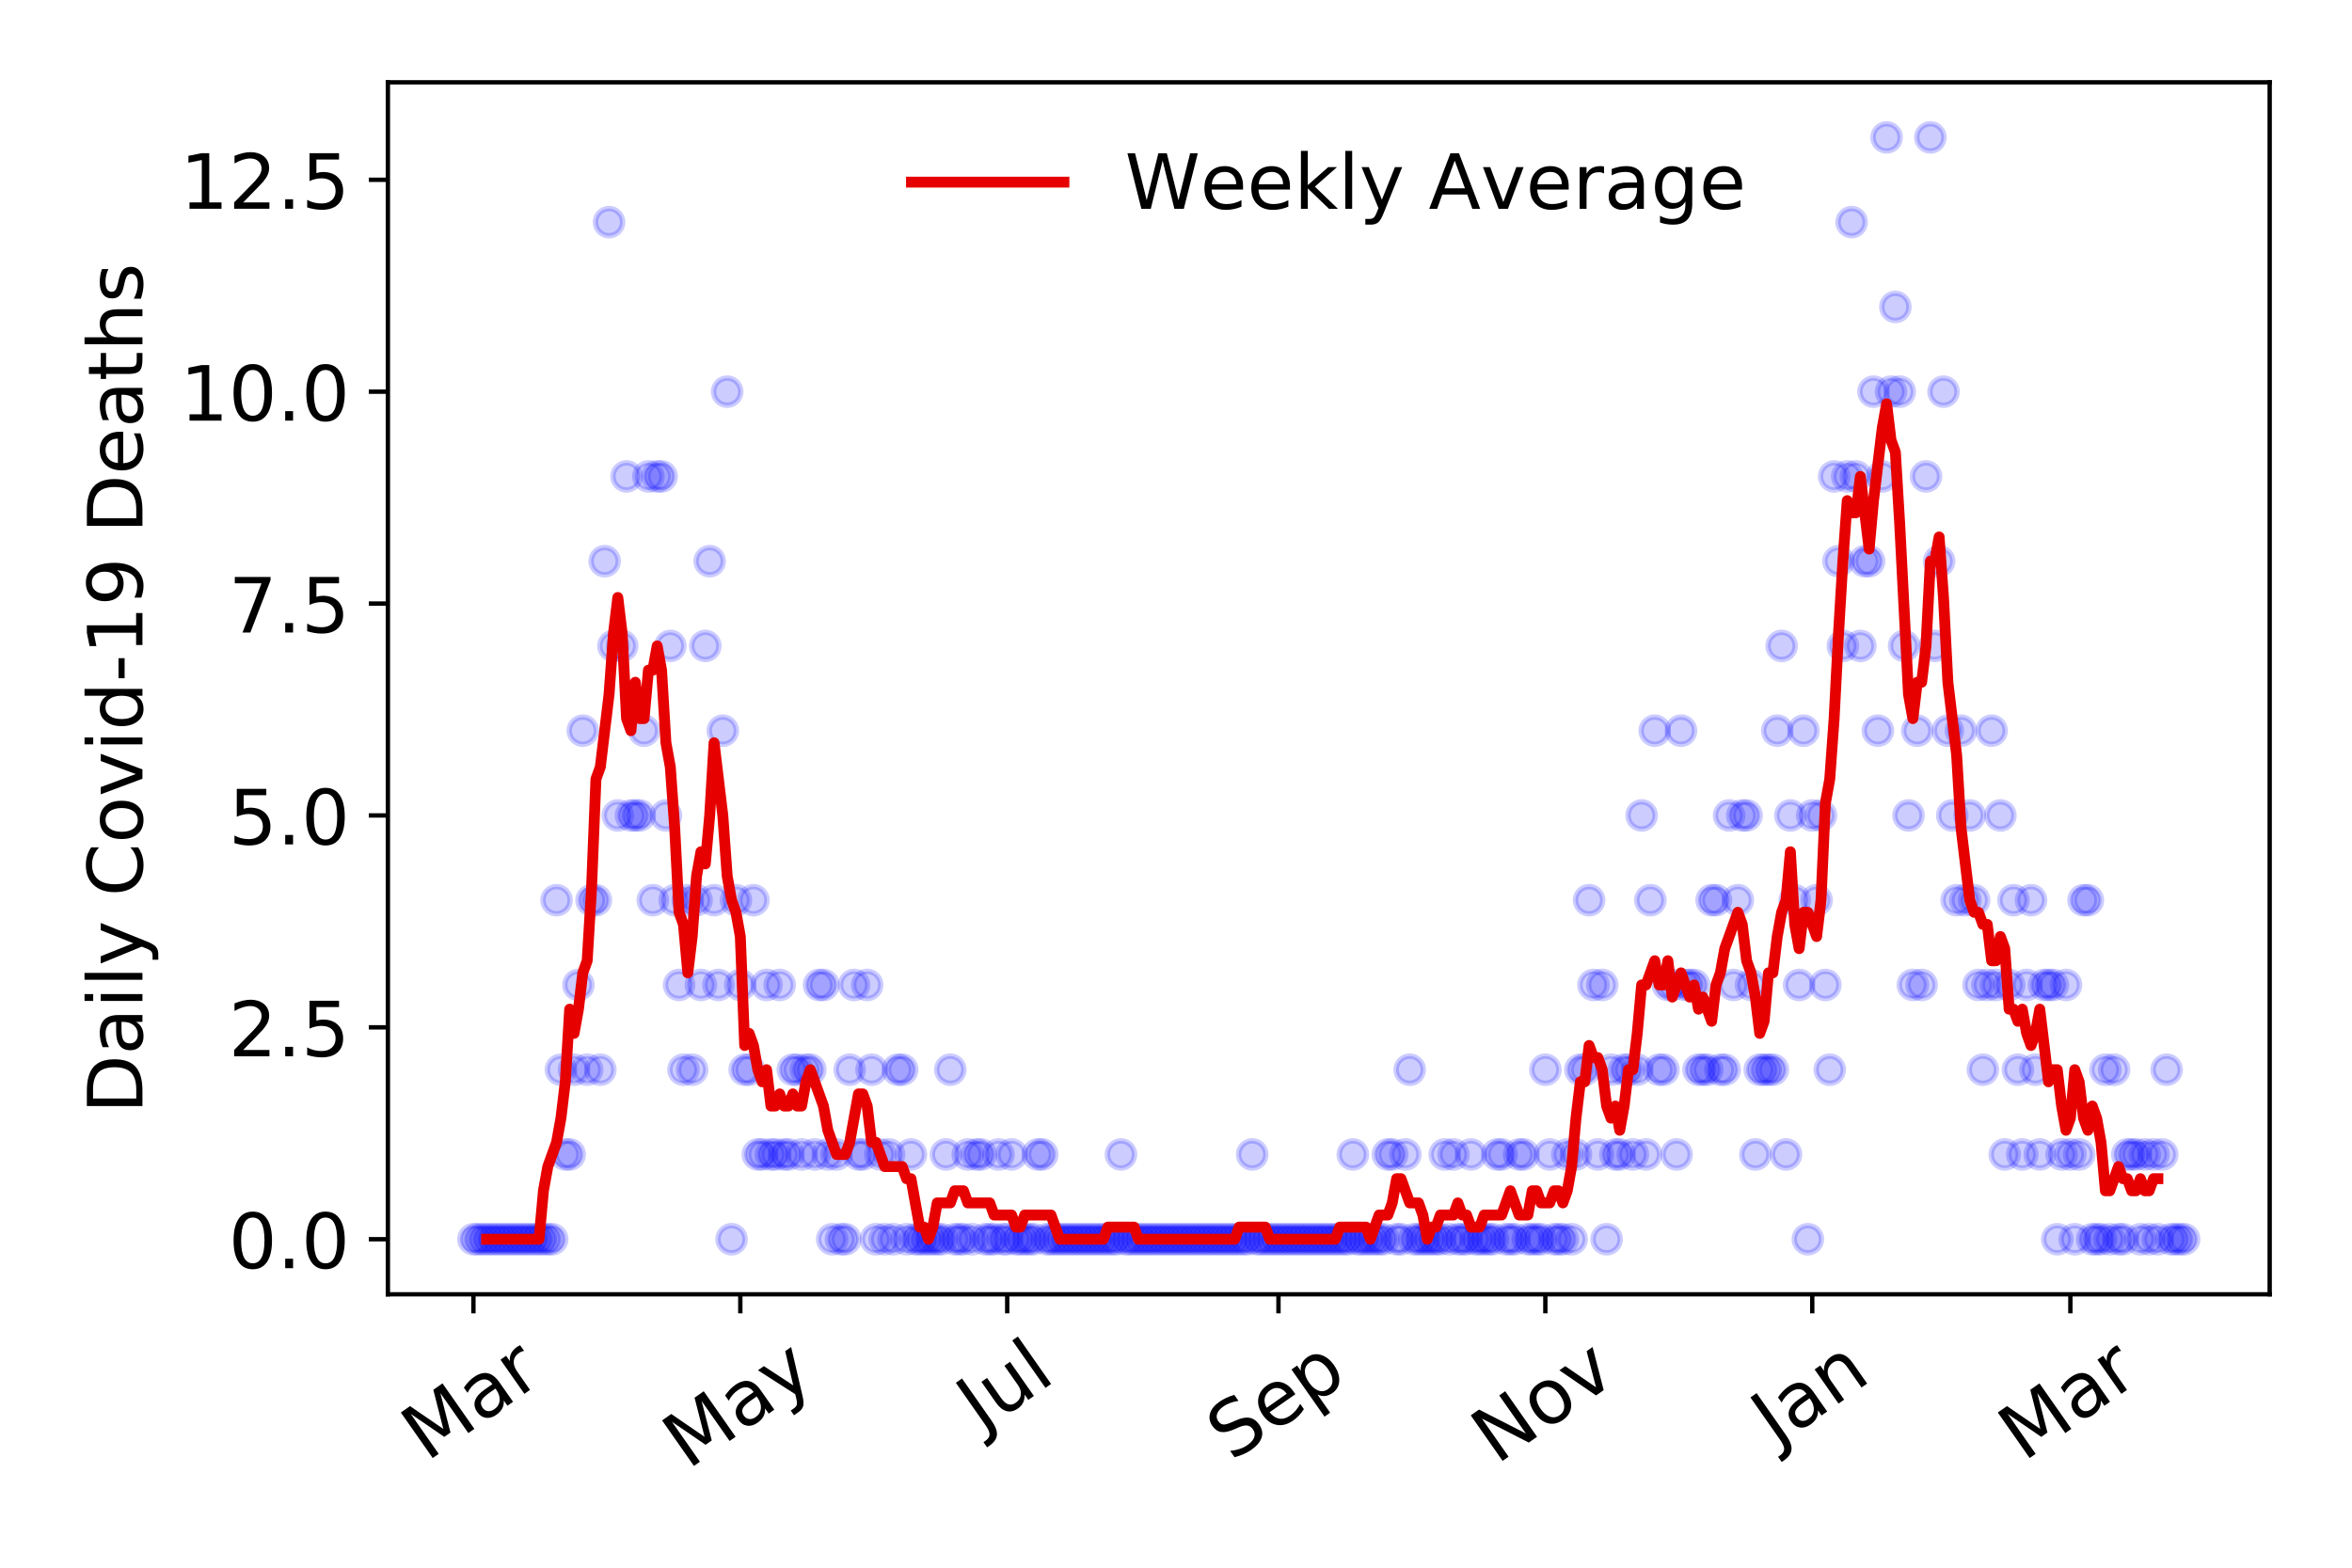 <?xml version="1.0" encoding="utf-8" standalone="no"?>
<!DOCTYPE svg PUBLIC "-//W3C//DTD SVG 1.1//EN"
  "http://www.w3.org/Graphics/SVG/1.1/DTD/svg11.dtd">
<!-- Created with matplotlib (https://matplotlib.org/) -->
<svg height="288pt" version="1.1" viewBox="0 0 432 288" width="432pt" xmlns="http://www.w3.org/2000/svg" xmlns:xlink="http://www.w3.org/1999/xlink">
 <defs>
  <style type="text/css">
*{stroke-linecap:butt;stroke-linejoin:round;}
  </style>
 </defs>
 <g id="figure_1">
  <g id="patch_1">
   <path d="M 0 288 
L 432 288 
L 432 0 
L 0 0 
z
" style="fill:#ffffff;"/>
  </g>
  <g id="axes_1">
   <g id="patch_2">
    <path d="M 71.245 237.778 
L 416.88 237.778 
L 416.88 15.12 
L 71.245 15.12 
z
" style="fill:#ffffff;"/>
   </g>
   <g id="matplotlib.axis_1">
    <g id="xtick_1">
     <g id="line2d_1">
      <defs>
       <path d="M 0 0 
L 0 3.5 
" id="m71077a428a" style="stroke:#000000;stroke-width:0.8;"/>
      </defs>
      <g>
       <use style="stroke:#000000;stroke-width:0.8;" x="86.956" xlink:href="#m71077a428a" y="237.778"/>
      </g>
     </g>
     <g id="text_1">
      <!-- Mar -->
      <defs>
       <path d="M 9.812 72.906 
L 24.516 72.906 
L 43.109 23.297 
L 61.812 72.906 
L 76.516 72.906 
L 76.516 0 
L 66.891 0 
L 66.891 64.016 
L 48.094 14.016 
L 38.188 14.016 
L 19.391 64.016 
L 19.391 0 
L 9.812 0 
z
" id="DejaVuSans-77"/>
       <path d="M 34.281 27.484 
Q 23.391 27.484 19.188 25 
Q 14.984 22.516 14.984 16.5 
Q 14.984 11.719 18.141 8.906 
Q 21.297 6.109 26.703 6.109 
Q 34.188 6.109 38.703 11.406 
Q 43.219 16.703 43.219 25.484 
L 43.219 27.484 
z
M 52.203 31.203 
L 52.203 0 
L 43.219 0 
L 43.219 8.297 
Q 40.141 3.328 35.547 0.953 
Q 30.953 -1.422 24.312 -1.422 
Q 15.922 -1.422 10.953 3.297 
Q 6 8.016 6 15.922 
Q 6 25.141 12.172 29.828 
Q 18.359 34.516 30.609 34.516 
L 43.219 34.516 
L 43.219 35.406 
Q 43.219 41.609 39.141 45 
Q 35.062 48.391 27.688 48.391 
Q 23 48.391 18.547 47.266 
Q 14.109 46.141 10.016 43.891 
L 10.016 52.203 
Q 14.938 54.109 19.578 55.047 
Q 24.219 56 28.609 56 
Q 40.484 56 46.344 49.844 
Q 52.203 43.703 52.203 31.203 
z
" id="DejaVuSans-97"/>
       <path d="M 41.109 46.297 
Q 39.594 47.172 37.812 47.578 
Q 36.031 48 33.891 48 
Q 26.266 48 22.188 43.047 
Q 18.109 38.094 18.109 28.812 
L 18.109 0 
L 9.078 0 
L 9.078 54.688 
L 18.109 54.688 
L 18.109 46.188 
Q 20.953 51.172 25.484 53.578 
Q 30.031 56 36.531 56 
Q 37.453 56 38.578 55.875 
Q 39.703 55.766 41.062 55.516 
z
" id="DejaVuSans-114"/>
      </defs>
      <g transform="translate(78.353 268.643)rotate(-35)scale(0.14 -0.14)">
       <use xlink:href="#DejaVuSans-77"/>
       <use x="86.279" xlink:href="#DejaVuSans-97"/>
       <use x="147.559" xlink:href="#DejaVuSans-114"/>
      </g>
     </g>
    </g>
    <g id="xtick_2">
     <g id="line2d_2">
      <g>
       <use style="stroke:#000000;stroke-width:0.8;" x="135.976" xlink:href="#m71077a428a" y="237.778"/>
      </g>
     </g>
     <g id="text_2">
      <!-- May -->
      <defs>
       <path d="M 32.172 -5.078 
Q 28.375 -14.844 24.75 -17.812 
Q 21.141 -20.797 15.094 -20.797 
L 7.906 -20.797 
L 7.906 -13.281 
L 13.188 -13.281 
Q 16.891 -13.281 18.938 -11.516 
Q 21 -9.766 23.484 -3.219 
L 25.094 0.875 
L 2.984 54.688 
L 12.5 54.688 
L 29.594 11.922 
L 46.688 54.688 
L 56.203 54.688 
z
" id="DejaVuSans-121"/>
      </defs>
      <g transform="translate(126.337 270.094)rotate(-35)scale(0.14 -0.14)">
       <use xlink:href="#DejaVuSans-77"/>
       <use x="86.279" xlink:href="#DejaVuSans-97"/>
       <use x="147.559" xlink:href="#DejaVuSans-121"/>
      </g>
     </g>
    </g>
    <g id="xtick_3">
     <g id="line2d_3">
      <g>
       <use style="stroke:#000000;stroke-width:0.8;" x="184.997" xlink:href="#m71077a428a" y="237.778"/>
      </g>
     </g>
     <g id="text_3">
      <!-- Jul -->
      <defs>
       <path d="M 9.812 72.906 
L 19.672 72.906 
L 19.672 5.078 
Q 19.672 -8.109 14.672 -14.062 
Q 9.672 -20.016 -1.422 -20.016 
L -5.172 -20.016 
L -5.172 -11.719 
L -2.094 -11.719 
Q 4.438 -11.719 7.125 -8.047 
Q 9.812 -4.391 9.812 5.078 
z
" id="DejaVuSans-74"/>
       <path d="M 8.5 21.578 
L 8.5 54.688 
L 17.484 54.688 
L 17.484 21.922 
Q 17.484 14.156 20.5 10.266 
Q 23.531 6.391 29.594 6.391 
Q 36.859 6.391 41.078 11.031 
Q 45.312 15.672 45.312 23.688 
L 45.312 54.688 
L 54.297 54.688 
L 54.297 0 
L 45.312 0 
L 45.312 8.406 
Q 42.047 3.422 37.719 1 
Q 33.406 -1.422 27.688 -1.422 
Q 18.266 -1.422 13.375 4.438 
Q 8.5 10.297 8.5 21.578 
z
M 31.109 56 
z
" id="DejaVuSans-117"/>
       <path d="M 9.422 75.984 
L 18.406 75.984 
L 18.406 0 
L 9.422 0 
z
" id="DejaVuSans-108"/>
      </defs>
      <g transform="translate(180.294 263.181)rotate(-35)scale(0.14 -0.14)">
       <use xlink:href="#DejaVuSans-74"/>
       <use x="29.492" xlink:href="#DejaVuSans-117"/>
       <use x="92.871" xlink:href="#DejaVuSans-108"/>
      </g>
     </g>
    </g>
    <g id="xtick_4">
     <g id="line2d_4">
      <g>
       <use style="stroke:#000000;stroke-width:0.8;" x="234.821" xlink:href="#m71077a428a" y="237.778"/>
      </g>
     </g>
     <g id="text_4">
      <!-- Sep -->
      <defs>
       <path d="M 53.516 70.516 
L 53.516 60.891 
Q 47.906 63.578 42.922 64.891 
Q 37.938 66.219 33.297 66.219 
Q 25.25 66.219 20.875 63.094 
Q 16.5 59.969 16.5 54.203 
Q 16.5 49.359 19.406 46.891 
Q 22.312 44.438 30.422 42.922 
L 36.375 41.703 
Q 47.406 39.594 52.656 34.297 
Q 57.906 29 57.906 20.125 
Q 57.906 9.516 50.797 4.047 
Q 43.703 -1.422 29.984 -1.422 
Q 24.812 -1.422 18.969 -0.25 
Q 13.141 0.922 6.891 3.219 
L 6.891 13.375 
Q 12.891 10.016 18.656 8.297 
Q 24.422 6.594 29.984 6.594 
Q 38.422 6.594 43.016 9.906 
Q 47.609 13.234 47.609 19.391 
Q 47.609 24.75 44.312 27.781 
Q 41.016 30.812 33.5 32.328 
L 27.484 33.5 
Q 16.453 35.688 11.516 40.375 
Q 6.594 45.062 6.594 53.422 
Q 6.594 63.094 13.406 68.656 
Q 20.219 74.219 32.172 74.219 
Q 37.312 74.219 42.625 73.281 
Q 47.953 72.359 53.516 70.516 
z
" id="DejaVuSans-83"/>
       <path d="M 56.203 29.594 
L 56.203 25.203 
L 14.891 25.203 
Q 15.484 15.922 20.484 11.062 
Q 25.484 6.203 34.422 6.203 
Q 39.594 6.203 44.453 7.469 
Q 49.312 8.734 54.109 11.281 
L 54.109 2.781 
Q 49.266 0.734 44.188 -0.344 
Q 39.109 -1.422 33.891 -1.422 
Q 20.797 -1.422 13.156 6.188 
Q 5.516 13.812 5.516 26.812 
Q 5.516 40.234 12.766 48.109 
Q 20.016 56 32.328 56 
Q 43.359 56 49.781 48.891 
Q 56.203 41.797 56.203 29.594 
z
M 47.219 32.234 
Q 47.125 39.594 43.094 43.984 
Q 39.062 48.391 32.422 48.391 
Q 24.906 48.391 20.391 44.141 
Q 15.875 39.891 15.188 32.172 
z
" id="DejaVuSans-101"/>
       <path d="M 18.109 8.203 
L 18.109 -20.797 
L 9.078 -20.797 
L 9.078 54.688 
L 18.109 54.688 
L 18.109 46.391 
Q 20.953 51.266 25.266 53.625 
Q 29.594 56 35.594 56 
Q 45.562 56 51.781 48.094 
Q 58.016 40.188 58.016 27.297 
Q 58.016 14.406 51.781 6.484 
Q 45.562 -1.422 35.594 -1.422 
Q 29.594 -1.422 25.266 0.953 
Q 20.953 3.328 18.109 8.203 
z
M 48.688 27.297 
Q 48.688 37.203 44.609 42.844 
Q 40.531 48.484 33.406 48.484 
Q 26.266 48.484 22.188 42.844 
Q 18.109 37.203 18.109 27.297 
Q 18.109 17.391 22.188 11.75 
Q 26.266 6.109 33.406 6.109 
Q 40.531 6.109 44.609 11.75 
Q 48.688 17.391 48.688 27.297 
z
" id="DejaVuSans-112"/>
      </defs>
      <g transform="translate(226.228 268.629)rotate(-35)scale(0.14 -0.14)">
       <use xlink:href="#DejaVuSans-83"/>
       <use x="63.477" xlink:href="#DejaVuSans-101"/>
       <use x="125" xlink:href="#DejaVuSans-112"/>
      </g>
     </g>
    </g>
    <g id="xtick_5">
     <g id="line2d_5">
      <g>
       <use style="stroke:#000000;stroke-width:0.8;" x="283.841" xlink:href="#m71077a428a" y="237.778"/>
      </g>
     </g>
     <g id="text_5">
      <!-- Nov -->
      <defs>
       <path d="M 9.812 72.906 
L 23.094 72.906 
L 55.422 11.922 
L 55.422 72.906 
L 64.984 72.906 
L 64.984 0 
L 51.703 0 
L 19.391 60.984 
L 19.391 0 
L 9.812 0 
z
" id="DejaVuSans-78"/>
       <path d="M 30.609 48.391 
Q 23.391 48.391 19.188 42.75 
Q 14.984 37.109 14.984 27.297 
Q 14.984 17.484 19.156 11.844 
Q 23.344 6.203 30.609 6.203 
Q 37.797 6.203 41.984 11.859 
Q 46.188 17.531 46.188 27.297 
Q 46.188 37.016 41.984 42.703 
Q 37.797 48.391 30.609 48.391 
z
M 30.609 56 
Q 42.328 56 49.016 48.375 
Q 55.719 40.766 55.719 27.297 
Q 55.719 13.875 49.016 6.219 
Q 42.328 -1.422 30.609 -1.422 
Q 18.844 -1.422 12.172 6.219 
Q 5.516 13.875 5.516 27.297 
Q 5.516 40.766 12.172 48.375 
Q 18.844 56 30.609 56 
z
" id="DejaVuSans-111"/>
       <path d="M 2.984 54.688 
L 12.5 54.688 
L 29.594 8.797 
L 46.688 54.688 
L 56.203 54.688 
L 35.688 0 
L 23.484 0 
z
" id="DejaVuSans-118"/>
      </defs>
      <g transform="translate(274.865 269.166)rotate(-35)scale(0.14 -0.14)">
       <use xlink:href="#DejaVuSans-78"/>
       <use x="74.805" xlink:href="#DejaVuSans-111"/>
       <use x="135.986" xlink:href="#DejaVuSans-118"/>
      </g>
     </g>
    </g>
    <g id="xtick_6">
     <g id="line2d_6">
      <g>
       <use style="stroke:#000000;stroke-width:0.8;" x="332.862" xlink:href="#m71077a428a" y="237.778"/>
      </g>
     </g>
     <g id="text_6">
      <!-- Jan -->
      <defs>
       <path d="M 54.891 33.016 
L 54.891 0 
L 45.906 0 
L 45.906 32.719 
Q 45.906 40.484 42.875 44.328 
Q 39.844 48.188 33.797 48.188 
Q 26.516 48.188 22.312 43.547 
Q 18.109 38.922 18.109 30.906 
L 18.109 0 
L 9.078 0 
L 9.078 54.688 
L 18.109 54.688 
L 18.109 46.188 
Q 21.344 51.125 25.703 53.562 
Q 30.078 56 35.797 56 
Q 45.219 56 50.047 50.172 
Q 54.891 44.344 54.891 33.016 
z
" id="DejaVuSans-110"/>
      </defs>
      <g transform="translate(326.238 265.871)rotate(-35)scale(0.14 -0.14)">
       <use xlink:href="#DejaVuSans-74"/>
       <use x="29.492" xlink:href="#DejaVuSans-97"/>
       <use x="90.771" xlink:href="#DejaVuSans-110"/>
      </g>
     </g>
    </g>
    <g id="xtick_7">
     <g id="line2d_7">
      <g>
       <use style="stroke:#000000;stroke-width:0.8;" x="380.275" xlink:href="#m71077a428a" y="237.778"/>
      </g>
     </g>
     <g id="text_7">
      <!-- Mar -->
      <g transform="translate(371.673 268.643)rotate(-35)scale(0.14 -0.14)">
       <use xlink:href="#DejaVuSans-77"/>
       <use x="86.279" xlink:href="#DejaVuSans-97"/>
       <use x="147.559" xlink:href="#DejaVuSans-114"/>
      </g>
     </g>
    </g>
   </g>
   <g id="matplotlib.axis_2">
    <g id="ytick_1">
     <g id="line2d_8">
      <defs>
       <path d="M 0 0 
L -3.5 0 
" id="m39acea784f" style="stroke:#000000;stroke-width:0.8;"/>
      </defs>
      <g>
       <use style="stroke:#000000;stroke-width:0.8;" x="71.245" xlink:href="#m39acea784f" y="227.657"/>
      </g>
     </g>
     <g id="text_8">
      <!-- 0.0 -->
      <defs>
       <path d="M 31.781 66.406 
Q 24.172 66.406 20.328 58.906 
Q 16.5 51.422 16.5 36.375 
Q 16.5 21.391 20.328 13.891 
Q 24.172 6.391 31.781 6.391 
Q 39.453 6.391 43.281 13.891 
Q 47.125 21.391 47.125 36.375 
Q 47.125 51.422 43.281 58.906 
Q 39.453 66.406 31.781 66.406 
z
M 31.781 74.219 
Q 44.047 74.219 50.516 64.516 
Q 56.984 54.828 56.984 36.375 
Q 56.984 17.969 50.516 8.266 
Q 44.047 -1.422 31.781 -1.422 
Q 19.531 -1.422 13.062 8.266 
Q 6.594 17.969 6.594 36.375 
Q 6.594 54.828 13.062 64.516 
Q 19.531 74.219 31.781 74.219 
z
" id="DejaVuSans-48"/>
       <path d="M 10.688 12.406 
L 21 12.406 
L 21 0 
L 10.688 0 
z
" id="DejaVuSans-46"/>
      </defs>
      <g transform="translate(41.981 232.976)scale(0.14 -0.14)">
       <use xlink:href="#DejaVuSans-48"/>
       <use x="63.623" xlink:href="#DejaVuSans-46"/>
       <use x="95.41" xlink:href="#DejaVuSans-48"/>
      </g>
     </g>
    </g>
    <g id="ytick_2">
     <g id="line2d_9">
      <g>
       <use style="stroke:#000000;stroke-width:0.8;" x="71.245" xlink:href="#m39acea784f" y="188.731"/>
      </g>
     </g>
     <g id="text_9">
      <!-- 2.5 -->
      <defs>
       <path d="M 19.188 8.297 
L 53.609 8.297 
L 53.609 0 
L 7.328 0 
L 7.328 8.297 
Q 12.938 14.109 22.625 23.891 
Q 32.328 33.688 34.812 36.531 
Q 39.547 41.844 41.422 45.531 
Q 43.312 49.219 43.312 52.781 
Q 43.312 58.594 39.234 62.25 
Q 35.156 65.922 28.609 65.922 
Q 23.969 65.922 18.812 64.312 
Q 13.672 62.703 7.812 59.422 
L 7.812 69.391 
Q 13.766 71.781 18.938 73 
Q 24.125 74.219 28.422 74.219 
Q 39.75 74.219 46.484 68.547 
Q 53.219 62.891 53.219 53.422 
Q 53.219 48.922 51.531 44.891 
Q 49.859 40.875 45.406 35.406 
Q 44.188 33.984 37.641 27.219 
Q 31.109 20.453 19.188 8.297 
z
" id="DejaVuSans-50"/>
       <path d="M 10.797 72.906 
L 49.516 72.906 
L 49.516 64.594 
L 19.828 64.594 
L 19.828 46.734 
Q 21.969 47.469 24.109 47.828 
Q 26.266 48.188 28.422 48.188 
Q 40.625 48.188 47.75 41.5 
Q 54.891 34.812 54.891 23.391 
Q 54.891 11.625 47.562 5.094 
Q 40.234 -1.422 26.906 -1.422 
Q 22.312 -1.422 17.547 -0.641 
Q 12.797 0.141 7.719 1.703 
L 7.719 11.625 
Q 12.109 9.234 16.797 8.062 
Q 21.484 6.891 26.703 6.891 
Q 35.156 6.891 40.078 11.328 
Q 45.016 15.766 45.016 23.391 
Q 45.016 31 40.078 35.438 
Q 35.156 39.891 26.703 39.891 
Q 22.75 39.891 18.812 39.016 
Q 14.891 38.141 10.797 36.281 
z
" id="DejaVuSans-53"/>
      </defs>
      <g transform="translate(41.981 194.05)scale(0.14 -0.14)">
       <use xlink:href="#DejaVuSans-50"/>
       <use x="63.623" xlink:href="#DejaVuSans-46"/>
       <use x="95.41" xlink:href="#DejaVuSans-53"/>
      </g>
     </g>
    </g>
    <g id="ytick_3">
     <g id="line2d_10">
      <g>
       <use style="stroke:#000000;stroke-width:0.8;" x="71.245" xlink:href="#m39acea784f" y="149.805"/>
      </g>
     </g>
     <g id="text_10">
      <!-- 5.0 -->
      <g transform="translate(41.981 155.124)scale(0.14 -0.14)">
       <use xlink:href="#DejaVuSans-53"/>
       <use x="63.623" xlink:href="#DejaVuSans-46"/>
       <use x="95.41" xlink:href="#DejaVuSans-48"/>
      </g>
     </g>
    </g>
    <g id="ytick_4">
     <g id="line2d_11">
      <g>
       <use style="stroke:#000000;stroke-width:0.8;" x="71.245" xlink:href="#m39acea784f" y="110.879"/>
      </g>
     </g>
     <g id="text_11">
      <!-- 7.5 -->
      <defs>
       <path d="M 8.203 72.906 
L 55.078 72.906 
L 55.078 68.703 
L 28.609 0 
L 18.312 0 
L 43.219 64.594 
L 8.203 64.594 
z
" id="DejaVuSans-55"/>
      </defs>
      <g transform="translate(41.981 116.197)scale(0.14 -0.14)">
       <use xlink:href="#DejaVuSans-55"/>
       <use x="63.623" xlink:href="#DejaVuSans-46"/>
       <use x="95.41" xlink:href="#DejaVuSans-53"/>
      </g>
     </g>
    </g>
    <g id="ytick_5">
     <g id="line2d_12">
      <g>
       <use style="stroke:#000000;stroke-width:0.8;" x="71.245" xlink:href="#m39acea784f" y="71.952"/>
      </g>
     </g>
     <g id="text_12">
      <!-- 10.0 -->
      <defs>
       <path d="M 12.406 8.297 
L 28.516 8.297 
L 28.516 63.922 
L 10.984 60.406 
L 10.984 69.391 
L 28.422 72.906 
L 38.281 72.906 
L 38.281 8.297 
L 54.391 8.297 
L 54.391 0 
L 12.406 0 
z
" id="DejaVuSans-49"/>
      </defs>
      <g transform="translate(33.073 77.271)scale(0.14 -0.14)">
       <use xlink:href="#DejaVuSans-49"/>
       <use x="63.623" xlink:href="#DejaVuSans-48"/>
       <use x="127.246" xlink:href="#DejaVuSans-46"/>
       <use x="159.033" xlink:href="#DejaVuSans-48"/>
      </g>
     </g>
    </g>
    <g id="ytick_6">
     <g id="line2d_13">
      <g>
       <use style="stroke:#000000;stroke-width:0.8;" x="71.245" xlink:href="#m39acea784f" y="33.026"/>
      </g>
     </g>
     <g id="text_13">
      <!-- 12.5 -->
      <g transform="translate(33.073 38.345)scale(0.14 -0.14)">
       <use xlink:href="#DejaVuSans-49"/>
       <use x="63.623" xlink:href="#DejaVuSans-50"/>
       <use x="127.246" xlink:href="#DejaVuSans-46"/>
       <use x="159.033" xlink:href="#DejaVuSans-53"/>
      </g>
     </g>
    </g>
    <g id="text_14">
     <!-- Daily Covid-19 Deaths -->
     <defs>
      <path d="M 19.672 64.797 
L 19.672 8.109 
L 31.594 8.109 
Q 46.688 8.109 53.688 14.938 
Q 60.688 21.781 60.688 36.531 
Q 60.688 51.172 53.688 57.984 
Q 46.688 64.797 31.594 64.797 
z
M 9.812 72.906 
L 30.078 72.906 
Q 51.266 72.906 61.172 64.094 
Q 71.094 55.281 71.094 36.531 
Q 71.094 17.672 61.125 8.828 
Q 51.172 0 30.078 0 
L 9.812 0 
z
" id="DejaVuSans-68"/>
      <path d="M 9.422 54.688 
L 18.406 54.688 
L 18.406 0 
L 9.422 0 
z
M 9.422 75.984 
L 18.406 75.984 
L 18.406 64.594 
L 9.422 64.594 
z
" id="DejaVuSans-105"/>
      <path id="DejaVuSans-32"/>
      <path d="M 64.406 67.281 
L 64.406 56.891 
Q 59.422 61.531 53.781 63.812 
Q 48.141 66.109 41.797 66.109 
Q 29.297 66.109 22.656 58.469 
Q 16.016 50.828 16.016 36.375 
Q 16.016 21.969 22.656 14.328 
Q 29.297 6.688 41.797 6.688 
Q 48.141 6.688 53.781 8.984 
Q 59.422 11.281 64.406 15.922 
L 64.406 5.609 
Q 59.234 2.094 53.438 0.328 
Q 47.656 -1.422 41.219 -1.422 
Q 24.656 -1.422 15.125 8.703 
Q 5.609 18.844 5.609 36.375 
Q 5.609 53.953 15.125 64.078 
Q 24.656 74.219 41.219 74.219 
Q 47.75 74.219 53.531 72.484 
Q 59.328 70.75 64.406 67.281 
z
" id="DejaVuSans-67"/>
      <path d="M 45.406 46.391 
L 45.406 75.984 
L 54.391 75.984 
L 54.391 0 
L 45.406 0 
L 45.406 8.203 
Q 42.578 3.328 38.25 0.953 
Q 33.938 -1.422 27.875 -1.422 
Q 17.969 -1.422 11.734 6.484 
Q 5.516 14.406 5.516 27.297 
Q 5.516 40.188 11.734 48.094 
Q 17.969 56 27.875 56 
Q 33.938 56 38.25 53.625 
Q 42.578 51.266 45.406 46.391 
z
M 14.797 27.297 
Q 14.797 17.391 18.875 11.75 
Q 22.953 6.109 30.078 6.109 
Q 37.203 6.109 41.297 11.75 
Q 45.406 17.391 45.406 27.297 
Q 45.406 37.203 41.297 42.844 
Q 37.203 48.484 30.078 48.484 
Q 22.953 48.484 18.875 42.844 
Q 14.797 37.203 14.797 27.297 
z
" id="DejaVuSans-100"/>
      <path d="M 4.891 31.391 
L 31.203 31.391 
L 31.203 23.391 
L 4.891 23.391 
z
" id="DejaVuSans-45"/>
      <path d="M 10.984 1.516 
L 10.984 10.5 
Q 14.703 8.734 18.5 7.812 
Q 22.312 6.891 25.984 6.891 
Q 35.75 6.891 40.891 13.453 
Q 46.047 20.016 46.781 33.406 
Q 43.953 29.203 39.594 26.953 
Q 35.25 24.703 29.984 24.703 
Q 19.047 24.703 12.672 31.312 
Q 6.297 37.938 6.297 49.422 
Q 6.297 60.641 12.938 67.422 
Q 19.578 74.219 30.609 74.219 
Q 43.266 74.219 49.922 64.516 
Q 56.594 54.828 56.594 36.375 
Q 56.594 19.141 48.406 8.859 
Q 40.234 -1.422 26.422 -1.422 
Q 22.703 -1.422 18.891 -0.688 
Q 15.094 0.047 10.984 1.516 
z
M 30.609 32.422 
Q 37.25 32.422 41.125 36.953 
Q 45.016 41.5 45.016 49.422 
Q 45.016 57.281 41.125 61.844 
Q 37.25 66.406 30.609 66.406 
Q 23.969 66.406 20.094 61.844 
Q 16.219 57.281 16.219 49.422 
Q 16.219 41.5 20.094 36.953 
Q 23.969 32.422 30.609 32.422 
z
" id="DejaVuSans-57"/>
      <path d="M 18.312 70.219 
L 18.312 54.688 
L 36.812 54.688 
L 36.812 47.703 
L 18.312 47.703 
L 18.312 18.016 
Q 18.312 11.328 20.141 9.422 
Q 21.969 7.516 27.594 7.516 
L 36.812 7.516 
L 36.812 0 
L 27.594 0 
Q 17.188 0 13.234 3.875 
Q 9.281 7.766 9.281 18.016 
L 9.281 47.703 
L 2.688 47.703 
L 2.688 54.688 
L 9.281 54.688 
L 9.281 70.219 
z
" id="DejaVuSans-116"/>
      <path d="M 54.891 33.016 
L 54.891 0 
L 45.906 0 
L 45.906 32.719 
Q 45.906 40.484 42.875 44.328 
Q 39.844 48.188 33.797 48.188 
Q 26.516 48.188 22.312 43.547 
Q 18.109 38.922 18.109 30.906 
L 18.109 0 
L 9.078 0 
L 9.078 75.984 
L 18.109 75.984 
L 18.109 46.188 
Q 21.344 51.125 25.703 53.562 
Q 30.078 56 35.797 56 
Q 45.219 56 50.047 50.172 
Q 54.891 44.344 54.891 33.016 
z
" id="DejaVuSans-104"/>
      <path d="M 44.281 53.078 
L 44.281 44.578 
Q 40.484 46.531 36.375 47.5 
Q 32.281 48.484 27.875 48.484 
Q 21.188 48.484 17.844 46.438 
Q 14.5 44.391 14.5 40.281 
Q 14.5 37.156 16.891 35.375 
Q 19.281 33.594 26.516 31.984 
L 29.594 31.297 
Q 39.156 29.25 43.188 25.516 
Q 47.219 21.781 47.219 15.094 
Q 47.219 7.469 41.188 3.016 
Q 35.156 -1.422 24.609 -1.422 
Q 20.219 -1.422 15.453 -0.562 
Q 10.688 0.297 5.422 2 
L 5.422 11.281 
Q 10.406 8.688 15.234 7.391 
Q 20.062 6.109 24.812 6.109 
Q 31.156 6.109 34.562 8.281 
Q 37.984 10.453 37.984 14.406 
Q 37.984 18.062 35.516 20.016 
Q 33.062 21.969 24.703 23.781 
L 21.578 24.516 
Q 13.234 26.266 9.516 29.906 
Q 5.812 33.547 5.812 39.891 
Q 5.812 47.609 11.281 51.797 
Q 16.75 56 26.812 56 
Q 31.781 56 36.172 55.266 
Q 40.578 54.547 44.281 53.078 
z
" id="DejaVuSans-115"/>
     </defs>
     <g transform="translate(26.162 204.56)rotate(-90)scale(0.14 -0.14)">
      <use xlink:href="#DejaVuSans-68"/>
      <use x="77.002" xlink:href="#DejaVuSans-97"/>
      <use x="138.281" xlink:href="#DejaVuSans-105"/>
      <use x="166.064" xlink:href="#DejaVuSans-108"/>
      <use x="193.848" xlink:href="#DejaVuSans-121"/>
      <use x="253.027" xlink:href="#DejaVuSans-32"/>
      <use x="284.814" xlink:href="#DejaVuSans-67"/>
      <use x="354.639" xlink:href="#DejaVuSans-111"/>
      <use x="415.82" xlink:href="#DejaVuSans-118"/>
      <use x="475" xlink:href="#DejaVuSans-105"/>
      <use x="502.783" xlink:href="#DejaVuSans-100"/>
      <use x="566.26" xlink:href="#DejaVuSans-45"/>
      <use x="602.344" xlink:href="#DejaVuSans-49"/>
      <use x="665.967" xlink:href="#DejaVuSans-57"/>
      <use x="729.59" xlink:href="#DejaVuSans-32"/>
      <use x="761.377" xlink:href="#DejaVuSans-68"/>
      <use x="838.379" xlink:href="#DejaVuSans-101"/>
      <use x="899.902" xlink:href="#DejaVuSans-97"/>
      <use x="961.182" xlink:href="#DejaVuSans-116"/>
      <use x="1000.391" xlink:href="#DejaVuSans-104"/>
      <use x="1063.77" xlink:href="#DejaVuSans-115"/>
     </g>
    </g>
   </g>
   <g id="line2d_14">
    <defs>
     <path d="M 0 2.5 
C 0.663 2.5 1.299 2.237 1.768 1.768 
C 2.237 1.299 2.5 0.663 2.5 0 
C 2.5 -0.663 2.237 -1.299 1.768 -1.768 
C 1.299 -2.237 0.663 -2.5 0 -2.5 
C -0.663 -2.5 -1.299 -2.237 -1.768 -1.768 
C -2.237 -1.299 -2.5 -0.663 -2.5 0 
C -2.5 0.663 -2.237 1.299 -1.768 1.768 
C -1.299 2.237 -0.663 2.5 0 2.5 
z
" id="m24b5ca5b44" style="stroke:#0000ff;stroke-opacity:0.2;"/>
    </defs>
    <g clip-path="url(#p315bc1bb81)">
     <use style="fill:#0000ff;fill-opacity:0.2;stroke:#0000ff;stroke-opacity:0.2;" x="86.956" xlink:href="#m24b5ca5b44" y="227.657"/>
     <use style="fill:#0000ff;fill-opacity:0.2;stroke:#0000ff;stroke-opacity:0.2;" x="87.759" xlink:href="#m24b5ca5b44" y="227.657"/>
     <use style="fill:#0000ff;fill-opacity:0.2;stroke:#0000ff;stroke-opacity:0.2;" x="88.563" xlink:href="#m24b5ca5b44" y="227.657"/>
     <use style="fill:#0000ff;fill-opacity:0.2;stroke:#0000ff;stroke-opacity:0.2;" x="89.367" xlink:href="#m24b5ca5b44" y="227.657"/>
     <use style="fill:#0000ff;fill-opacity:0.2;stroke:#0000ff;stroke-opacity:0.2;" x="90.17" xlink:href="#m24b5ca5b44" y="227.657"/>
     <use style="fill:#0000ff;fill-opacity:0.2;stroke:#0000ff;stroke-opacity:0.2;" x="90.974" xlink:href="#m24b5ca5b44" y="227.657"/>
     <use style="fill:#0000ff;fill-opacity:0.2;stroke:#0000ff;stroke-opacity:0.2;" x="91.777" xlink:href="#m24b5ca5b44" y="227.657"/>
     <use style="fill:#0000ff;fill-opacity:0.2;stroke:#0000ff;stroke-opacity:0.2;" x="92.581" xlink:href="#m24b5ca5b44" y="227.657"/>
     <use style="fill:#0000ff;fill-opacity:0.2;stroke:#0000ff;stroke-opacity:0.2;" x="93.385" xlink:href="#m24b5ca5b44" y="227.657"/>
     <use style="fill:#0000ff;fill-opacity:0.2;stroke:#0000ff;stroke-opacity:0.2;" x="94.188" xlink:href="#m24b5ca5b44" y="227.657"/>
     <use style="fill:#0000ff;fill-opacity:0.2;stroke:#0000ff;stroke-opacity:0.2;" x="94.992" xlink:href="#m24b5ca5b44" y="227.657"/>
     <use style="fill:#0000ff;fill-opacity:0.2;stroke:#0000ff;stroke-opacity:0.2;" x="95.795" xlink:href="#m24b5ca5b44" y="227.657"/>
     <use style="fill:#0000ff;fill-opacity:0.2;stroke:#0000ff;stroke-opacity:0.2;" x="96.599" xlink:href="#m24b5ca5b44" y="227.657"/>
     <use style="fill:#0000ff;fill-opacity:0.2;stroke:#0000ff;stroke-opacity:0.2;" x="97.403" xlink:href="#m24b5ca5b44" y="227.657"/>
     <use style="fill:#0000ff;fill-opacity:0.2;stroke:#0000ff;stroke-opacity:0.2;" x="98.206" xlink:href="#m24b5ca5b44" y="227.657"/>
     <use style="fill:#0000ff;fill-opacity:0.2;stroke:#0000ff;stroke-opacity:0.2;" x="99.01" xlink:href="#m24b5ca5b44" y="227.657"/>
     <use style="fill:#0000ff;fill-opacity:0.2;stroke:#0000ff;stroke-opacity:0.2;" x="99.814" xlink:href="#m24b5ca5b44" y="227.657"/>
     <use style="fill:#0000ff;fill-opacity:0.2;stroke:#0000ff;stroke-opacity:0.2;" x="100.617" xlink:href="#m24b5ca5b44" y="227.657"/>
     <use style="fill:#0000ff;fill-opacity:0.2;stroke:#0000ff;stroke-opacity:0.2;" x="101.421" xlink:href="#m24b5ca5b44" y="227.657"/>
     <use style="fill:#0000ff;fill-opacity:0.2;stroke:#0000ff;stroke-opacity:0.2;" x="102.224" xlink:href="#m24b5ca5b44" y="165.375"/>
     <use style="fill:#0000ff;fill-opacity:0.2;stroke:#0000ff;stroke-opacity:0.2;" x="103.028" xlink:href="#m24b5ca5b44" y="196.516"/>
     <use style="fill:#0000ff;fill-opacity:0.2;stroke:#0000ff;stroke-opacity:0.2;" x="103.832" xlink:href="#m24b5ca5b44" y="212.087"/>
     <use style="fill:#0000ff;fill-opacity:0.2;stroke:#0000ff;stroke-opacity:0.2;" x="104.635" xlink:href="#m24b5ca5b44" y="212.087"/>
     <use style="fill:#0000ff;fill-opacity:0.2;stroke:#0000ff;stroke-opacity:0.2;" x="105.439" xlink:href="#m24b5ca5b44" y="196.516"/>
     <use style="fill:#0000ff;fill-opacity:0.2;stroke:#0000ff;stroke-opacity:0.2;" x="106.242" xlink:href="#m24b5ca5b44" y="180.946"/>
     <use style="fill:#0000ff;fill-opacity:0.2;stroke:#0000ff;stroke-opacity:0.2;" x="107.046" xlink:href="#m24b5ca5b44" y="134.234"/>
     <use style="fill:#0000ff;fill-opacity:0.2;stroke:#0000ff;stroke-opacity:0.2;" x="107.85" xlink:href="#m24b5ca5b44" y="196.516"/>
     <use style="fill:#0000ff;fill-opacity:0.2;stroke:#0000ff;stroke-opacity:0.2;" x="108.653" xlink:href="#m24b5ca5b44" y="165.375"/>
     <use style="fill:#0000ff;fill-opacity:0.2;stroke:#0000ff;stroke-opacity:0.2;" x="109.457" xlink:href="#m24b5ca5b44" y="165.375"/>
     <use style="fill:#0000ff;fill-opacity:0.2;stroke:#0000ff;stroke-opacity:0.2;" x="110.261" xlink:href="#m24b5ca5b44" y="196.516"/>
     <use style="fill:#0000ff;fill-opacity:0.2;stroke:#0000ff;stroke-opacity:0.2;" x="111.064" xlink:href="#m24b5ca5b44" y="103.093"/>
     <use style="fill:#0000ff;fill-opacity:0.2;stroke:#0000ff;stroke-opacity:0.2;" x="111.868" xlink:href="#m24b5ca5b44" y="40.811"/>
     <use style="fill:#0000ff;fill-opacity:0.2;stroke:#0000ff;stroke-opacity:0.2;" x="112.671" xlink:href="#m24b5ca5b44" y="118.664"/>
     <use style="fill:#0000ff;fill-opacity:0.2;stroke:#0000ff;stroke-opacity:0.2;" x="113.475" xlink:href="#m24b5ca5b44" y="149.805"/>
     <use style="fill:#0000ff;fill-opacity:0.2;stroke:#0000ff;stroke-opacity:0.2;" x="114.279" xlink:href="#m24b5ca5b44" y="118.664"/>
     <use style="fill:#0000ff;fill-opacity:0.2;stroke:#0000ff;stroke-opacity:0.2;" x="115.082" xlink:href="#m24b5ca5b44" y="87.523"/>
     <use style="fill:#0000ff;fill-opacity:0.2;stroke:#0000ff;stroke-opacity:0.2;" x="115.886" xlink:href="#m24b5ca5b44" y="149.805"/>
     <use style="fill:#0000ff;fill-opacity:0.2;stroke:#0000ff;stroke-opacity:0.2;" x="116.689" xlink:href="#m24b5ca5b44" y="149.805"/>
     <use style="fill:#0000ff;fill-opacity:0.2;stroke:#0000ff;stroke-opacity:0.2;" x="117.493" xlink:href="#m24b5ca5b44" y="149.805"/>
     <use style="fill:#0000ff;fill-opacity:0.2;stroke:#0000ff;stroke-opacity:0.2;" x="118.297" xlink:href="#m24b5ca5b44" y="134.234"/>
     <use style="fill:#0000ff;fill-opacity:0.2;stroke:#0000ff;stroke-opacity:0.2;" x="119.1" xlink:href="#m24b5ca5b44" y="87.523"/>
     <use style="fill:#0000ff;fill-opacity:0.2;stroke:#0000ff;stroke-opacity:0.2;" x="119.904" xlink:href="#m24b5ca5b44" y="165.375"/>
     <use style="fill:#0000ff;fill-opacity:0.2;stroke:#0000ff;stroke-opacity:0.2;" x="120.708" xlink:href="#m24b5ca5b44" y="87.523"/>
     <use style="fill:#0000ff;fill-opacity:0.2;stroke:#0000ff;stroke-opacity:0.2;" x="121.511" xlink:href="#m24b5ca5b44" y="87.523"/>
     <use style="fill:#0000ff;fill-opacity:0.2;stroke:#0000ff;stroke-opacity:0.2;" x="122.315" xlink:href="#m24b5ca5b44" y="149.805"/>
     <use style="fill:#0000ff;fill-opacity:0.2;stroke:#0000ff;stroke-opacity:0.2;" x="123.118" xlink:href="#m24b5ca5b44" y="118.664"/>
     <use style="fill:#0000ff;fill-opacity:0.2;stroke:#0000ff;stroke-opacity:0.2;" x="123.922" xlink:href="#m24b5ca5b44" y="165.375"/>
     <use style="fill:#0000ff;fill-opacity:0.2;stroke:#0000ff;stroke-opacity:0.2;" x="124.726" xlink:href="#m24b5ca5b44" y="180.946"/>
     <use style="fill:#0000ff;fill-opacity:0.2;stroke:#0000ff;stroke-opacity:0.2;" x="125.529" xlink:href="#m24b5ca5b44" y="196.516"/>
     <use style="fill:#0000ff;fill-opacity:0.2;stroke:#0000ff;stroke-opacity:0.2;" x="126.333" xlink:href="#m24b5ca5b44" y="165.375"/>
     <use style="fill:#0000ff;fill-opacity:0.2;stroke:#0000ff;stroke-opacity:0.2;" x="127.136" xlink:href="#m24b5ca5b44" y="196.516"/>
     <use style="fill:#0000ff;fill-opacity:0.2;stroke:#0000ff;stroke-opacity:0.2;" x="127.94" xlink:href="#m24b5ca5b44" y="165.375"/>
     <use style="fill:#0000ff;fill-opacity:0.2;stroke:#0000ff;stroke-opacity:0.2;" x="128.744" xlink:href="#m24b5ca5b44" y="180.946"/>
     <use style="fill:#0000ff;fill-opacity:0.2;stroke:#0000ff;stroke-opacity:0.2;" x="129.547" xlink:href="#m24b5ca5b44" y="118.664"/>
     <use style="fill:#0000ff;fill-opacity:0.2;stroke:#0000ff;stroke-opacity:0.2;" x="130.351" xlink:href="#m24b5ca5b44" y="103.093"/>
     <use style="fill:#0000ff;fill-opacity:0.2;stroke:#0000ff;stroke-opacity:0.2;" x="131.155" xlink:href="#m24b5ca5b44" y="165.375"/>
     <use style="fill:#0000ff;fill-opacity:0.2;stroke:#0000ff;stroke-opacity:0.2;" x="131.958" xlink:href="#m24b5ca5b44" y="180.946"/>
     <use style="fill:#0000ff;fill-opacity:0.2;stroke:#0000ff;stroke-opacity:0.2;" x="132.762" xlink:href="#m24b5ca5b44" y="134.234"/>
     <use style="fill:#0000ff;fill-opacity:0.2;stroke:#0000ff;stroke-opacity:0.2;" x="133.565" xlink:href="#m24b5ca5b44" y="71.952"/>
     <use style="fill:#0000ff;fill-opacity:0.2;stroke:#0000ff;stroke-opacity:0.2;" x="134.369" xlink:href="#m24b5ca5b44" y="227.657"/>
     <use style="fill:#0000ff;fill-opacity:0.2;stroke:#0000ff;stroke-opacity:0.2;" x="135.173" xlink:href="#m24b5ca5b44" y="165.375"/>
     <use style="fill:#0000ff;fill-opacity:0.2;stroke:#0000ff;stroke-opacity:0.2;" x="135.976" xlink:href="#m24b5ca5b44" y="180.946"/>
     <use style="fill:#0000ff;fill-opacity:0.2;stroke:#0000ff;stroke-opacity:0.2;" x="136.78" xlink:href="#m24b5ca5b44" y="196.516"/>
     <use style="fill:#0000ff;fill-opacity:0.2;stroke:#0000ff;stroke-opacity:0.2;" x="137.583" xlink:href="#m24b5ca5b44" y="196.516"/>
     <use style="fill:#0000ff;fill-opacity:0.2;stroke:#0000ff;stroke-opacity:0.2;" x="138.387" xlink:href="#m24b5ca5b44" y="165.375"/>
     <use style="fill:#0000ff;fill-opacity:0.2;stroke:#0000ff;stroke-opacity:0.2;" x="139.191" xlink:href="#m24b5ca5b44" y="212.087"/>
     <use style="fill:#0000ff;fill-opacity:0.2;stroke:#0000ff;stroke-opacity:0.2;" x="139.994" xlink:href="#m24b5ca5b44" y="212.087"/>
     <use style="fill:#0000ff;fill-opacity:0.2;stroke:#0000ff;stroke-opacity:0.2;" x="140.798" xlink:href="#m24b5ca5b44" y="180.946"/>
     <use style="fill:#0000ff;fill-opacity:0.2;stroke:#0000ff;stroke-opacity:0.2;" x="141.602" xlink:href="#m24b5ca5b44" y="212.087"/>
     <use style="fill:#0000ff;fill-opacity:0.2;stroke:#0000ff;stroke-opacity:0.2;" x="142.405" xlink:href="#m24b5ca5b44" y="212.087"/>
     <use style="fill:#0000ff;fill-opacity:0.2;stroke:#0000ff;stroke-opacity:0.2;" x="143.209" xlink:href="#m24b5ca5b44" y="180.946"/>
     <use style="fill:#0000ff;fill-opacity:0.2;stroke:#0000ff;stroke-opacity:0.2;" x="144.012" xlink:href="#m24b5ca5b44" y="212.087"/>
     <use style="fill:#0000ff;fill-opacity:0.2;stroke:#0000ff;stroke-opacity:0.2;" x="144.816" xlink:href="#m24b5ca5b44" y="212.087"/>
     <use style="fill:#0000ff;fill-opacity:0.2;stroke:#0000ff;stroke-opacity:0.2;" x="145.62" xlink:href="#m24b5ca5b44" y="196.516"/>
     <use style="fill:#0000ff;fill-opacity:0.2;stroke:#0000ff;stroke-opacity:0.2;" x="146.423" xlink:href="#m24b5ca5b44" y="196.516"/>
     <use style="fill:#0000ff;fill-opacity:0.2;stroke:#0000ff;stroke-opacity:0.2;" x="147.227" xlink:href="#m24b5ca5b44" y="212.087"/>
     <use style="fill:#0000ff;fill-opacity:0.2;stroke:#0000ff;stroke-opacity:0.2;" x="148.03" xlink:href="#m24b5ca5b44" y="196.516"/>
     <use style="fill:#0000ff;fill-opacity:0.2;stroke:#0000ff;stroke-opacity:0.2;" x="148.834" xlink:href="#m24b5ca5b44" y="196.516"/>
     <use style="fill:#0000ff;fill-opacity:0.2;stroke:#0000ff;stroke-opacity:0.2;" x="149.638" xlink:href="#m24b5ca5b44" y="212.087"/>
     <use style="fill:#0000ff;fill-opacity:0.2;stroke:#0000ff;stroke-opacity:0.2;" x="150.441" xlink:href="#m24b5ca5b44" y="180.946"/>
     <use style="fill:#0000ff;fill-opacity:0.2;stroke:#0000ff;stroke-opacity:0.2;" x="151.245" xlink:href="#m24b5ca5b44" y="180.946"/>
     <use style="fill:#0000ff;fill-opacity:0.2;stroke:#0000ff;stroke-opacity:0.2;" x="152.049" xlink:href="#m24b5ca5b44" y="212.087"/>
     <use style="fill:#0000ff;fill-opacity:0.2;stroke:#0000ff;stroke-opacity:0.2;" x="152.852" xlink:href="#m24b5ca5b44" y="227.657"/>
     <use style="fill:#0000ff;fill-opacity:0.2;stroke:#0000ff;stroke-opacity:0.2;" x="153.656" xlink:href="#m24b5ca5b44" y="212.087"/>
     <use style="fill:#0000ff;fill-opacity:0.2;stroke:#0000ff;stroke-opacity:0.2;" x="154.459" xlink:href="#m24b5ca5b44" y="227.657"/>
     <use style="fill:#0000ff;fill-opacity:0.2;stroke:#0000ff;stroke-opacity:0.2;" x="155.263" xlink:href="#m24b5ca5b44" y="227.657"/>
     <use style="fill:#0000ff;fill-opacity:0.2;stroke:#0000ff;stroke-opacity:0.2;" x="156.067" xlink:href="#m24b5ca5b44" y="196.516"/>
     <use style="fill:#0000ff;fill-opacity:0.2;stroke:#0000ff;stroke-opacity:0.2;" x="156.87" xlink:href="#m24b5ca5b44" y="180.946"/>
     <use style="fill:#0000ff;fill-opacity:0.2;stroke:#0000ff;stroke-opacity:0.2;" x="157.674" xlink:href="#m24b5ca5b44" y="212.087"/>
     <use style="fill:#0000ff;fill-opacity:0.2;stroke:#0000ff;stroke-opacity:0.2;" x="158.477" xlink:href="#m24b5ca5b44" y="212.087"/>
     <use style="fill:#0000ff;fill-opacity:0.2;stroke:#0000ff;stroke-opacity:0.2;" x="159.281" xlink:href="#m24b5ca5b44" y="180.946"/>
     <use style="fill:#0000ff;fill-opacity:0.2;stroke:#0000ff;stroke-opacity:0.2;" x="160.085" xlink:href="#m24b5ca5b44" y="196.516"/>
     <use style="fill:#0000ff;fill-opacity:0.2;stroke:#0000ff;stroke-opacity:0.2;" x="160.888" xlink:href="#m24b5ca5b44" y="227.657"/>
     <use style="fill:#0000ff;fill-opacity:0.2;stroke:#0000ff;stroke-opacity:0.2;" x="161.692" xlink:href="#m24b5ca5b44" y="212.087"/>
     <use style="fill:#0000ff;fill-opacity:0.2;stroke:#0000ff;stroke-opacity:0.2;" x="162.496" xlink:href="#m24b5ca5b44" y="227.657"/>
     <use style="fill:#0000ff;fill-opacity:0.2;stroke:#0000ff;stroke-opacity:0.2;" x="163.299" xlink:href="#m24b5ca5b44" y="212.087"/>
     <use style="fill:#0000ff;fill-opacity:0.2;stroke:#0000ff;stroke-opacity:0.2;" x="164.103" xlink:href="#m24b5ca5b44" y="227.657"/>
     <use style="fill:#0000ff;fill-opacity:0.2;stroke:#0000ff;stroke-opacity:0.2;" x="164.906" xlink:href="#m24b5ca5b44" y="196.516"/>
     <use style="fill:#0000ff;fill-opacity:0.2;stroke:#0000ff;stroke-opacity:0.2;" x="165.71" xlink:href="#m24b5ca5b44" y="196.516"/>
     <use style="fill:#0000ff;fill-opacity:0.2;stroke:#0000ff;stroke-opacity:0.2;" x="166.514" xlink:href="#m24b5ca5b44" y="227.657"/>
     <use style="fill:#0000ff;fill-opacity:0.2;stroke:#0000ff;stroke-opacity:0.2;" x="167.317" xlink:href="#m24b5ca5b44" y="212.087"/>
     <use style="fill:#0000ff;fill-opacity:0.2;stroke:#0000ff;stroke-opacity:0.2;" x="168.121" xlink:href="#m24b5ca5b44" y="227.657"/>
     <use style="fill:#0000ff;fill-opacity:0.2;stroke:#0000ff;stroke-opacity:0.2;" x="168.924" xlink:href="#m24b5ca5b44" y="227.657"/>
     <use style="fill:#0000ff;fill-opacity:0.2;stroke:#0000ff;stroke-opacity:0.2;" x="169.728" xlink:href="#m24b5ca5b44" y="227.657"/>
     <use style="fill:#0000ff;fill-opacity:0.2;stroke:#0000ff;stroke-opacity:0.2;" x="170.532" xlink:href="#m24b5ca5b44" y="227.657"/>
     <use style="fill:#0000ff;fill-opacity:0.2;stroke:#0000ff;stroke-opacity:0.2;" x="171.335" xlink:href="#m24b5ca5b44" y="227.657"/>
     <use style="fill:#0000ff;fill-opacity:0.2;stroke:#0000ff;stroke-opacity:0.2;" x="172.139" xlink:href="#m24b5ca5b44" y="227.657"/>
     <use style="fill:#0000ff;fill-opacity:0.2;stroke:#0000ff;stroke-opacity:0.2;" x="172.943" xlink:href="#m24b5ca5b44" y="227.657"/>
     <use style="fill:#0000ff;fill-opacity:0.2;stroke:#0000ff;stroke-opacity:0.2;" x="173.746" xlink:href="#m24b5ca5b44" y="212.087"/>
     <use style="fill:#0000ff;fill-opacity:0.2;stroke:#0000ff;stroke-opacity:0.2;" x="174.55" xlink:href="#m24b5ca5b44" y="196.516"/>
     <use style="fill:#0000ff;fill-opacity:0.2;stroke:#0000ff;stroke-opacity:0.2;" x="175.353" xlink:href="#m24b5ca5b44" y="227.657"/>
     <use style="fill:#0000ff;fill-opacity:0.2;stroke:#0000ff;stroke-opacity:0.2;" x="176.157" xlink:href="#m24b5ca5b44" y="227.657"/>
     <use style="fill:#0000ff;fill-opacity:0.2;stroke:#0000ff;stroke-opacity:0.2;" x="176.961" xlink:href="#m24b5ca5b44" y="227.657"/>
     <use style="fill:#0000ff;fill-opacity:0.2;stroke:#0000ff;stroke-opacity:0.2;" x="177.764" xlink:href="#m24b5ca5b44" y="212.087"/>
     <use style="fill:#0000ff;fill-opacity:0.2;stroke:#0000ff;stroke-opacity:0.2;" x="178.568" xlink:href="#m24b5ca5b44" y="227.657"/>
     <use style="fill:#0000ff;fill-opacity:0.2;stroke:#0000ff;stroke-opacity:0.2;" x="179.371" xlink:href="#m24b5ca5b44" y="212.087"/>
     <use style="fill:#0000ff;fill-opacity:0.2;stroke:#0000ff;stroke-opacity:0.2;" x="180.175" xlink:href="#m24b5ca5b44" y="212.087"/>
     <use style="fill:#0000ff;fill-opacity:0.2;stroke:#0000ff;stroke-opacity:0.2;" x="180.979" xlink:href="#m24b5ca5b44" y="227.657"/>
     <use style="fill:#0000ff;fill-opacity:0.2;stroke:#0000ff;stroke-opacity:0.2;" x="181.782" xlink:href="#m24b5ca5b44" y="227.657"/>
     <use style="fill:#0000ff;fill-opacity:0.2;stroke:#0000ff;stroke-opacity:0.2;" x="182.586" xlink:href="#m24b5ca5b44" y="227.657"/>
     <use style="fill:#0000ff;fill-opacity:0.2;stroke:#0000ff;stroke-opacity:0.2;" x="183.39" xlink:href="#m24b5ca5b44" y="212.087"/>
     <use style="fill:#0000ff;fill-opacity:0.2;stroke:#0000ff;stroke-opacity:0.2;" x="184.193" xlink:href="#m24b5ca5b44" y="227.657"/>
     <use style="fill:#0000ff;fill-opacity:0.2;stroke:#0000ff;stroke-opacity:0.2;" x="184.997" xlink:href="#m24b5ca5b44" y="227.657"/>
     <use style="fill:#0000ff;fill-opacity:0.2;stroke:#0000ff;stroke-opacity:0.2;" x="185.8" xlink:href="#m24b5ca5b44" y="212.087"/>
     <use style="fill:#0000ff;fill-opacity:0.2;stroke:#0000ff;stroke-opacity:0.2;" x="186.604" xlink:href="#m24b5ca5b44" y="227.657"/>
     <use style="fill:#0000ff;fill-opacity:0.2;stroke:#0000ff;stroke-opacity:0.2;" x="187.408" xlink:href="#m24b5ca5b44" y="227.657"/>
     <use style="fill:#0000ff;fill-opacity:0.2;stroke:#0000ff;stroke-opacity:0.2;" x="188.211" xlink:href="#m24b5ca5b44" y="227.657"/>
     <use style="fill:#0000ff;fill-opacity:0.2;stroke:#0000ff;stroke-opacity:0.2;" x="189.015" xlink:href="#m24b5ca5b44" y="227.657"/>
     <use style="fill:#0000ff;fill-opacity:0.2;stroke:#0000ff;stroke-opacity:0.2;" x="189.818" xlink:href="#m24b5ca5b44" y="227.657"/>
     <use style="fill:#0000ff;fill-opacity:0.2;stroke:#0000ff;stroke-opacity:0.2;" x="190.622" xlink:href="#m24b5ca5b44" y="212.087"/>
     <use style="fill:#0000ff;fill-opacity:0.2;stroke:#0000ff;stroke-opacity:0.2;" x="191.426" xlink:href="#m24b5ca5b44" y="212.087"/>
     <use style="fill:#0000ff;fill-opacity:0.2;stroke:#0000ff;stroke-opacity:0.2;" x="192.229" xlink:href="#m24b5ca5b44" y="227.657"/>
     <use style="fill:#0000ff;fill-opacity:0.2;stroke:#0000ff;stroke-opacity:0.2;" x="193.033" xlink:href="#m24b5ca5b44" y="227.657"/>
     <use style="fill:#0000ff;fill-opacity:0.2;stroke:#0000ff;stroke-opacity:0.2;" x="193.837" xlink:href="#m24b5ca5b44" y="227.657"/>
     <use style="fill:#0000ff;fill-opacity:0.2;stroke:#0000ff;stroke-opacity:0.2;" x="194.64" xlink:href="#m24b5ca5b44" y="227.657"/>
     <use style="fill:#0000ff;fill-opacity:0.2;stroke:#0000ff;stroke-opacity:0.2;" x="195.444" xlink:href="#m24b5ca5b44" y="227.657"/>
     <use style="fill:#0000ff;fill-opacity:0.2;stroke:#0000ff;stroke-opacity:0.2;" x="196.247" xlink:href="#m24b5ca5b44" y="227.657"/>
     <use style="fill:#0000ff;fill-opacity:0.2;stroke:#0000ff;stroke-opacity:0.2;" x="197.051" xlink:href="#m24b5ca5b44" y="227.657"/>
     <use style="fill:#0000ff;fill-opacity:0.2;stroke:#0000ff;stroke-opacity:0.2;" x="197.855" xlink:href="#m24b5ca5b44" y="227.657"/>
     <use style="fill:#0000ff;fill-opacity:0.2;stroke:#0000ff;stroke-opacity:0.2;" x="198.658" xlink:href="#m24b5ca5b44" y="227.657"/>
     <use style="fill:#0000ff;fill-opacity:0.2;stroke:#0000ff;stroke-opacity:0.2;" x="199.462" xlink:href="#m24b5ca5b44" y="227.657"/>
     <use style="fill:#0000ff;fill-opacity:0.2;stroke:#0000ff;stroke-opacity:0.2;" x="200.265" xlink:href="#m24b5ca5b44" y="227.657"/>
     <use style="fill:#0000ff;fill-opacity:0.2;stroke:#0000ff;stroke-opacity:0.2;" x="201.069" xlink:href="#m24b5ca5b44" y="227.657"/>
     <use style="fill:#0000ff;fill-opacity:0.2;stroke:#0000ff;stroke-opacity:0.2;" x="201.873" xlink:href="#m24b5ca5b44" y="227.657"/>
     <use style="fill:#0000ff;fill-opacity:0.2;stroke:#0000ff;stroke-opacity:0.2;" x="202.676" xlink:href="#m24b5ca5b44" y="227.657"/>
     <use style="fill:#0000ff;fill-opacity:0.2;stroke:#0000ff;stroke-opacity:0.2;" x="203.48" xlink:href="#m24b5ca5b44" y="227.657"/>
     <use style="fill:#0000ff;fill-opacity:0.2;stroke:#0000ff;stroke-opacity:0.2;" x="204.284" xlink:href="#m24b5ca5b44" y="227.657"/>
     <use style="fill:#0000ff;fill-opacity:0.2;stroke:#0000ff;stroke-opacity:0.2;" x="205.087" xlink:href="#m24b5ca5b44" y="227.657"/>
     <use style="fill:#0000ff;fill-opacity:0.2;stroke:#0000ff;stroke-opacity:0.2;" x="205.891" xlink:href="#m24b5ca5b44" y="212.087"/>
     <use style="fill:#0000ff;fill-opacity:0.2;stroke:#0000ff;stroke-opacity:0.2;" x="206.694" xlink:href="#m24b5ca5b44" y="227.657"/>
     <use style="fill:#0000ff;fill-opacity:0.2;stroke:#0000ff;stroke-opacity:0.2;" x="207.498" xlink:href="#m24b5ca5b44" y="227.657"/>
     <use style="fill:#0000ff;fill-opacity:0.2;stroke:#0000ff;stroke-opacity:0.2;" x="208.302" xlink:href="#m24b5ca5b44" y="227.657"/>
     <use style="fill:#0000ff;fill-opacity:0.2;stroke:#0000ff;stroke-opacity:0.2;" x="209.105" xlink:href="#m24b5ca5b44" y="227.657"/>
     <use style="fill:#0000ff;fill-opacity:0.2;stroke:#0000ff;stroke-opacity:0.2;" x="209.909" xlink:href="#m24b5ca5b44" y="227.657"/>
     <use style="fill:#0000ff;fill-opacity:0.2;stroke:#0000ff;stroke-opacity:0.2;" x="210.712" xlink:href="#m24b5ca5b44" y="227.657"/>
     <use style="fill:#0000ff;fill-opacity:0.2;stroke:#0000ff;stroke-opacity:0.2;" x="211.516" xlink:href="#m24b5ca5b44" y="227.657"/>
     <use style="fill:#0000ff;fill-opacity:0.2;stroke:#0000ff;stroke-opacity:0.2;" x="212.32" xlink:href="#m24b5ca5b44" y="227.657"/>
     <use style="fill:#0000ff;fill-opacity:0.2;stroke:#0000ff;stroke-opacity:0.2;" x="213.123" xlink:href="#m24b5ca5b44" y="227.657"/>
     <use style="fill:#0000ff;fill-opacity:0.2;stroke:#0000ff;stroke-opacity:0.2;" x="213.927" xlink:href="#m24b5ca5b44" y="227.657"/>
     <use style="fill:#0000ff;fill-opacity:0.2;stroke:#0000ff;stroke-opacity:0.2;" x="214.731" xlink:href="#m24b5ca5b44" y="227.657"/>
     <use style="fill:#0000ff;fill-opacity:0.2;stroke:#0000ff;stroke-opacity:0.2;" x="215.534" xlink:href="#m24b5ca5b44" y="227.657"/>
     <use style="fill:#0000ff;fill-opacity:0.2;stroke:#0000ff;stroke-opacity:0.2;" x="216.338" xlink:href="#m24b5ca5b44" y="227.657"/>
     <use style="fill:#0000ff;fill-opacity:0.2;stroke:#0000ff;stroke-opacity:0.2;" x="217.141" xlink:href="#m24b5ca5b44" y="227.657"/>
     <use style="fill:#0000ff;fill-opacity:0.2;stroke:#0000ff;stroke-opacity:0.2;" x="217.945" xlink:href="#m24b5ca5b44" y="227.657"/>
     <use style="fill:#0000ff;fill-opacity:0.2;stroke:#0000ff;stroke-opacity:0.2;" x="218.749" xlink:href="#m24b5ca5b44" y="227.657"/>
     <use style="fill:#0000ff;fill-opacity:0.2;stroke:#0000ff;stroke-opacity:0.2;" x="219.552" xlink:href="#m24b5ca5b44" y="227.657"/>
     <use style="fill:#0000ff;fill-opacity:0.2;stroke:#0000ff;stroke-opacity:0.2;" x="220.356" xlink:href="#m24b5ca5b44" y="227.657"/>
     <use style="fill:#0000ff;fill-opacity:0.2;stroke:#0000ff;stroke-opacity:0.2;" x="221.159" xlink:href="#m24b5ca5b44" y="227.657"/>
     <use style="fill:#0000ff;fill-opacity:0.2;stroke:#0000ff;stroke-opacity:0.2;" x="221.963" xlink:href="#m24b5ca5b44" y="227.657"/>
     <use style="fill:#0000ff;fill-opacity:0.2;stroke:#0000ff;stroke-opacity:0.2;" x="222.767" xlink:href="#m24b5ca5b44" y="227.657"/>
     <use style="fill:#0000ff;fill-opacity:0.2;stroke:#0000ff;stroke-opacity:0.2;" x="223.57" xlink:href="#m24b5ca5b44" y="227.657"/>
     <use style="fill:#0000ff;fill-opacity:0.2;stroke:#0000ff;stroke-opacity:0.2;" x="224.374" xlink:href="#m24b5ca5b44" y="227.657"/>
     <use style="fill:#0000ff;fill-opacity:0.2;stroke:#0000ff;stroke-opacity:0.2;" x="225.178" xlink:href="#m24b5ca5b44" y="227.657"/>
     <use style="fill:#0000ff;fill-opacity:0.2;stroke:#0000ff;stroke-opacity:0.2;" x="225.981" xlink:href="#m24b5ca5b44" y="227.657"/>
     <use style="fill:#0000ff;fill-opacity:0.2;stroke:#0000ff;stroke-opacity:0.2;" x="226.785" xlink:href="#m24b5ca5b44" y="227.657"/>
     <use style="fill:#0000ff;fill-opacity:0.2;stroke:#0000ff;stroke-opacity:0.2;" x="227.588" xlink:href="#m24b5ca5b44" y="227.657"/>
     <use style="fill:#0000ff;fill-opacity:0.2;stroke:#0000ff;stroke-opacity:0.2;" x="228.392" xlink:href="#m24b5ca5b44" y="227.657"/>
     <use style="fill:#0000ff;fill-opacity:0.2;stroke:#0000ff;stroke-opacity:0.2;" x="229.196" xlink:href="#m24b5ca5b44" y="227.657"/>
     <use style="fill:#0000ff;fill-opacity:0.2;stroke:#0000ff;stroke-opacity:0.2;" x="229.999" xlink:href="#m24b5ca5b44" y="212.087"/>
     <use style="fill:#0000ff;fill-opacity:0.2;stroke:#0000ff;stroke-opacity:0.2;" x="230.803" xlink:href="#m24b5ca5b44" y="227.657"/>
     <use style="fill:#0000ff;fill-opacity:0.2;stroke:#0000ff;stroke-opacity:0.2;" x="231.606" xlink:href="#m24b5ca5b44" y="227.657"/>
     <use style="fill:#0000ff;fill-opacity:0.2;stroke:#0000ff;stroke-opacity:0.2;" x="232.41" xlink:href="#m24b5ca5b44" y="227.657"/>
     <use style="fill:#0000ff;fill-opacity:0.2;stroke:#0000ff;stroke-opacity:0.2;" x="233.214" xlink:href="#m24b5ca5b44" y="227.657"/>
     <use style="fill:#0000ff;fill-opacity:0.2;stroke:#0000ff;stroke-opacity:0.2;" x="234.017" xlink:href="#m24b5ca5b44" y="227.657"/>
     <use style="fill:#0000ff;fill-opacity:0.2;stroke:#0000ff;stroke-opacity:0.2;" x="234.821" xlink:href="#m24b5ca5b44" y="227.657"/>
     <use style="fill:#0000ff;fill-opacity:0.2;stroke:#0000ff;stroke-opacity:0.2;" x="235.625" xlink:href="#m24b5ca5b44" y="227.657"/>
     <use style="fill:#0000ff;fill-opacity:0.2;stroke:#0000ff;stroke-opacity:0.2;" x="236.428" xlink:href="#m24b5ca5b44" y="227.657"/>
     <use style="fill:#0000ff;fill-opacity:0.2;stroke:#0000ff;stroke-opacity:0.2;" x="237.232" xlink:href="#m24b5ca5b44" y="227.657"/>
     <use style="fill:#0000ff;fill-opacity:0.2;stroke:#0000ff;stroke-opacity:0.2;" x="238.035" xlink:href="#m24b5ca5b44" y="227.657"/>
     <use style="fill:#0000ff;fill-opacity:0.2;stroke:#0000ff;stroke-opacity:0.2;" x="238.839" xlink:href="#m24b5ca5b44" y="227.657"/>
     <use style="fill:#0000ff;fill-opacity:0.2;stroke:#0000ff;stroke-opacity:0.2;" x="239.643" xlink:href="#m24b5ca5b44" y="227.657"/>
     <use style="fill:#0000ff;fill-opacity:0.2;stroke:#0000ff;stroke-opacity:0.2;" x="240.446" xlink:href="#m24b5ca5b44" y="227.657"/>
     <use style="fill:#0000ff;fill-opacity:0.2;stroke:#0000ff;stroke-opacity:0.2;" x="241.25" xlink:href="#m24b5ca5b44" y="227.657"/>
     <use style="fill:#0000ff;fill-opacity:0.2;stroke:#0000ff;stroke-opacity:0.2;" x="242.053" xlink:href="#m24b5ca5b44" y="227.657"/>
     <use style="fill:#0000ff;fill-opacity:0.2;stroke:#0000ff;stroke-opacity:0.2;" x="242.857" xlink:href="#m24b5ca5b44" y="227.657"/>
     <use style="fill:#0000ff;fill-opacity:0.2;stroke:#0000ff;stroke-opacity:0.2;" x="243.661" xlink:href="#m24b5ca5b44" y="227.657"/>
     <use style="fill:#0000ff;fill-opacity:0.2;stroke:#0000ff;stroke-opacity:0.2;" x="244.464" xlink:href="#m24b5ca5b44" y="227.657"/>
     <use style="fill:#0000ff;fill-opacity:0.2;stroke:#0000ff;stroke-opacity:0.2;" x="245.268" xlink:href="#m24b5ca5b44" y="227.657"/>
     <use style="fill:#0000ff;fill-opacity:0.2;stroke:#0000ff;stroke-opacity:0.2;" x="246.072" xlink:href="#m24b5ca5b44" y="227.657"/>
     <use style="fill:#0000ff;fill-opacity:0.2;stroke:#0000ff;stroke-opacity:0.2;" x="246.875" xlink:href="#m24b5ca5b44" y="227.657"/>
     <use style="fill:#0000ff;fill-opacity:0.2;stroke:#0000ff;stroke-opacity:0.2;" x="247.679" xlink:href="#m24b5ca5b44" y="227.657"/>
     <use style="fill:#0000ff;fill-opacity:0.2;stroke:#0000ff;stroke-opacity:0.2;" x="248.482" xlink:href="#m24b5ca5b44" y="212.087"/>
     <use style="fill:#0000ff;fill-opacity:0.2;stroke:#0000ff;stroke-opacity:0.2;" x="249.286" xlink:href="#m24b5ca5b44" y="227.657"/>
     <use style="fill:#0000ff;fill-opacity:0.2;stroke:#0000ff;stroke-opacity:0.2;" x="250.09" xlink:href="#m24b5ca5b44" y="227.657"/>
     <use style="fill:#0000ff;fill-opacity:0.2;stroke:#0000ff;stroke-opacity:0.2;" x="250.893" xlink:href="#m24b5ca5b44" y="227.657"/>
     <use style="fill:#0000ff;fill-opacity:0.2;stroke:#0000ff;stroke-opacity:0.2;" x="251.697" xlink:href="#m24b5ca5b44" y="227.657"/>
     <use style="fill:#0000ff;fill-opacity:0.2;stroke:#0000ff;stroke-opacity:0.2;" x="252.5" xlink:href="#m24b5ca5b44" y="227.657"/>
     <use style="fill:#0000ff;fill-opacity:0.2;stroke:#0000ff;stroke-opacity:0.2;" x="253.304" xlink:href="#m24b5ca5b44" y="227.657"/>
     <use style="fill:#0000ff;fill-opacity:0.2;stroke:#0000ff;stroke-opacity:0.2;" x="254.108" xlink:href="#m24b5ca5b44" y="227.657"/>
     <use style="fill:#0000ff;fill-opacity:0.2;stroke:#0000ff;stroke-opacity:0.2;" x="254.911" xlink:href="#m24b5ca5b44" y="212.087"/>
     <use style="fill:#0000ff;fill-opacity:0.2;stroke:#0000ff;stroke-opacity:0.2;" x="255.715" xlink:href="#m24b5ca5b44" y="212.087"/>
     <use style="fill:#0000ff;fill-opacity:0.2;stroke:#0000ff;stroke-opacity:0.2;" x="256.519" xlink:href="#m24b5ca5b44" y="227.657"/>
     <use style="fill:#0000ff;fill-opacity:0.2;stroke:#0000ff;stroke-opacity:0.2;" x="257.322" xlink:href="#m24b5ca5b44" y="227.657"/>
     <use style="fill:#0000ff;fill-opacity:0.2;stroke:#0000ff;stroke-opacity:0.2;" x="258.126" xlink:href="#m24b5ca5b44" y="212.087"/>
     <use style="fill:#0000ff;fill-opacity:0.2;stroke:#0000ff;stroke-opacity:0.2;" x="258.929" xlink:href="#m24b5ca5b44" y="196.516"/>
     <use style="fill:#0000ff;fill-opacity:0.2;stroke:#0000ff;stroke-opacity:0.2;" x="259.733" xlink:href="#m24b5ca5b44" y="227.657"/>
     <use style="fill:#0000ff;fill-opacity:0.2;stroke:#0000ff;stroke-opacity:0.2;" x="260.537" xlink:href="#m24b5ca5b44" y="227.657"/>
     <use style="fill:#0000ff;fill-opacity:0.2;stroke:#0000ff;stroke-opacity:0.2;" x="261.34" xlink:href="#m24b5ca5b44" y="227.657"/>
     <use style="fill:#0000ff;fill-opacity:0.2;stroke:#0000ff;stroke-opacity:0.2;" x="262.144" xlink:href="#m24b5ca5b44" y="227.657"/>
     <use style="fill:#0000ff;fill-opacity:0.2;stroke:#0000ff;stroke-opacity:0.2;" x="262.947" xlink:href="#m24b5ca5b44" y="227.657"/>
     <use style="fill:#0000ff;fill-opacity:0.2;stroke:#0000ff;stroke-opacity:0.2;" x="263.751" xlink:href="#m24b5ca5b44" y="227.657"/>
     <use style="fill:#0000ff;fill-opacity:0.2;stroke:#0000ff;stroke-opacity:0.2;" x="264.555" xlink:href="#m24b5ca5b44" y="227.657"/>
     <use style="fill:#0000ff;fill-opacity:0.2;stroke:#0000ff;stroke-opacity:0.2;" x="265.358" xlink:href="#m24b5ca5b44" y="212.087"/>
     <use style="fill:#0000ff;fill-opacity:0.2;stroke:#0000ff;stroke-opacity:0.2;" x="266.162" xlink:href="#m24b5ca5b44" y="227.657"/>
     <use style="fill:#0000ff;fill-opacity:0.2;stroke:#0000ff;stroke-opacity:0.2;" x="266.966" xlink:href="#m24b5ca5b44" y="212.087"/>
     <use style="fill:#0000ff;fill-opacity:0.2;stroke:#0000ff;stroke-opacity:0.2;" x="267.769" xlink:href="#m24b5ca5b44" y="227.657"/>
     <use style="fill:#0000ff;fill-opacity:0.2;stroke:#0000ff;stroke-opacity:0.2;" x="268.573" xlink:href="#m24b5ca5b44" y="227.657"/>
     <use style="fill:#0000ff;fill-opacity:0.2;stroke:#0000ff;stroke-opacity:0.2;" x="269.376" xlink:href="#m24b5ca5b44" y="227.657"/>
     <use style="fill:#0000ff;fill-opacity:0.2;stroke:#0000ff;stroke-opacity:0.2;" x="270.18" xlink:href="#m24b5ca5b44" y="212.087"/>
     <use style="fill:#0000ff;fill-opacity:0.2;stroke:#0000ff;stroke-opacity:0.2;" x="270.984" xlink:href="#m24b5ca5b44" y="227.657"/>
     <use style="fill:#0000ff;fill-opacity:0.2;stroke:#0000ff;stroke-opacity:0.2;" x="271.787" xlink:href="#m24b5ca5b44" y="227.657"/>
     <use style="fill:#0000ff;fill-opacity:0.2;stroke:#0000ff;stroke-opacity:0.2;" x="272.591" xlink:href="#m24b5ca5b44" y="227.657"/>
     <use style="fill:#0000ff;fill-opacity:0.2;stroke:#0000ff;stroke-opacity:0.2;" x="273.394" xlink:href="#m24b5ca5b44" y="227.657"/>
     <use style="fill:#0000ff;fill-opacity:0.2;stroke:#0000ff;stroke-opacity:0.2;" x="274.198" xlink:href="#m24b5ca5b44" y="227.657"/>
     <use style="fill:#0000ff;fill-opacity:0.2;stroke:#0000ff;stroke-opacity:0.2;" x="275.002" xlink:href="#m24b5ca5b44" y="212.087"/>
     <use style="fill:#0000ff;fill-opacity:0.2;stroke:#0000ff;stroke-opacity:0.2;" x="275.805" xlink:href="#m24b5ca5b44" y="212.087"/>
     <use style="fill:#0000ff;fill-opacity:0.2;stroke:#0000ff;stroke-opacity:0.2;" x="276.609" xlink:href="#m24b5ca5b44" y="227.657"/>
     <use style="fill:#0000ff;fill-opacity:0.2;stroke:#0000ff;stroke-opacity:0.2;" x="277.413" xlink:href="#m24b5ca5b44" y="227.657"/>
     <use style="fill:#0000ff;fill-opacity:0.2;stroke:#0000ff;stroke-opacity:0.2;" x="278.216" xlink:href="#m24b5ca5b44" y="227.657"/>
     <use style="fill:#0000ff;fill-opacity:0.2;stroke:#0000ff;stroke-opacity:0.2;" x="279.02" xlink:href="#m24b5ca5b44" y="212.087"/>
     <use style="fill:#0000ff;fill-opacity:0.2;stroke:#0000ff;stroke-opacity:0.2;" x="279.823" xlink:href="#m24b5ca5b44" y="212.087"/>
     <use style="fill:#0000ff;fill-opacity:0.2;stroke:#0000ff;stroke-opacity:0.2;" x="280.627" xlink:href="#m24b5ca5b44" y="227.657"/>
     <use style="fill:#0000ff;fill-opacity:0.2;stroke:#0000ff;stroke-opacity:0.2;" x="281.431" xlink:href="#m24b5ca5b44" y="227.657"/>
     <use style="fill:#0000ff;fill-opacity:0.2;stroke:#0000ff;stroke-opacity:0.2;" x="282.234" xlink:href="#m24b5ca5b44" y="227.657"/>
     <use style="fill:#0000ff;fill-opacity:0.2;stroke:#0000ff;stroke-opacity:0.2;" x="283.038" xlink:href="#m24b5ca5b44" y="227.657"/>
     <use style="fill:#0000ff;fill-opacity:0.2;stroke:#0000ff;stroke-opacity:0.2;" x="283.841" xlink:href="#m24b5ca5b44" y="196.516"/>
     <use style="fill:#0000ff;fill-opacity:0.2;stroke:#0000ff;stroke-opacity:0.2;" x="284.645" xlink:href="#m24b5ca5b44" y="212.087"/>
     <use style="fill:#0000ff;fill-opacity:0.2;stroke:#0000ff;stroke-opacity:0.2;" x="285.449" xlink:href="#m24b5ca5b44" y="227.657"/>
     <use style="fill:#0000ff;fill-opacity:0.2;stroke:#0000ff;stroke-opacity:0.2;" x="286.252" xlink:href="#m24b5ca5b44" y="227.657"/>
     <use style="fill:#0000ff;fill-opacity:0.2;stroke:#0000ff;stroke-opacity:0.2;" x="287.056" xlink:href="#m24b5ca5b44" y="227.657"/>
     <use style="fill:#0000ff;fill-opacity:0.2;stroke:#0000ff;stroke-opacity:0.2;" x="287.86" xlink:href="#m24b5ca5b44" y="212.087"/>
     <use style="fill:#0000ff;fill-opacity:0.2;stroke:#0000ff;stroke-opacity:0.2;" x="288.663" xlink:href="#m24b5ca5b44" y="227.657"/>
     <use style="fill:#0000ff;fill-opacity:0.2;stroke:#0000ff;stroke-opacity:0.2;" x="289.467" xlink:href="#m24b5ca5b44" y="212.087"/>
     <use style="fill:#0000ff;fill-opacity:0.2;stroke:#0000ff;stroke-opacity:0.2;" x="290.27" xlink:href="#m24b5ca5b44" y="196.516"/>
     <use style="fill:#0000ff;fill-opacity:0.2;stroke:#0000ff;stroke-opacity:0.2;" x="291.074" xlink:href="#m24b5ca5b44" y="196.516"/>
     <use style="fill:#0000ff;fill-opacity:0.2;stroke:#0000ff;stroke-opacity:0.2;" x="291.878" xlink:href="#m24b5ca5b44" y="165.375"/>
     <use style="fill:#0000ff;fill-opacity:0.2;stroke:#0000ff;stroke-opacity:0.2;" x="292.681" xlink:href="#m24b5ca5b44" y="180.946"/>
     <use style="fill:#0000ff;fill-opacity:0.2;stroke:#0000ff;stroke-opacity:0.2;" x="293.485" xlink:href="#m24b5ca5b44" y="212.087"/>
     <use style="fill:#0000ff;fill-opacity:0.2;stroke:#0000ff;stroke-opacity:0.2;" x="294.288" xlink:href="#m24b5ca5b44" y="180.946"/>
     <use style="fill:#0000ff;fill-opacity:0.2;stroke:#0000ff;stroke-opacity:0.2;" x="295.092" xlink:href="#m24b5ca5b44" y="227.657"/>
     <use style="fill:#0000ff;fill-opacity:0.2;stroke:#0000ff;stroke-opacity:0.2;" x="295.896" xlink:href="#m24b5ca5b44" y="196.516"/>
     <use style="fill:#0000ff;fill-opacity:0.2;stroke:#0000ff;stroke-opacity:0.2;" x="296.699" xlink:href="#m24b5ca5b44" y="212.087"/>
     <use style="fill:#0000ff;fill-opacity:0.2;stroke:#0000ff;stroke-opacity:0.2;" x="297.503" xlink:href="#m24b5ca5b44" y="212.087"/>
     <use style="fill:#0000ff;fill-opacity:0.2;stroke:#0000ff;stroke-opacity:0.2;" x="298.307" xlink:href="#m24b5ca5b44" y="196.516"/>
     <use style="fill:#0000ff;fill-opacity:0.2;stroke:#0000ff;stroke-opacity:0.2;" x="299.11" xlink:href="#m24b5ca5b44" y="196.516"/>
     <use style="fill:#0000ff;fill-opacity:0.2;stroke:#0000ff;stroke-opacity:0.2;" x="299.914" xlink:href="#m24b5ca5b44" y="212.087"/>
     <use style="fill:#0000ff;fill-opacity:0.2;stroke:#0000ff;stroke-opacity:0.2;" x="300.717" xlink:href="#m24b5ca5b44" y="196.516"/>
     <use style="fill:#0000ff;fill-opacity:0.2;stroke:#0000ff;stroke-opacity:0.2;" x="301.521" xlink:href="#m24b5ca5b44" y="149.805"/>
     <use style="fill:#0000ff;fill-opacity:0.2;stroke:#0000ff;stroke-opacity:0.2;" x="302.325" xlink:href="#m24b5ca5b44" y="212.087"/>
     <use style="fill:#0000ff;fill-opacity:0.2;stroke:#0000ff;stroke-opacity:0.2;" x="303.128" xlink:href="#m24b5ca5b44" y="165.375"/>
     <use style="fill:#0000ff;fill-opacity:0.2;stroke:#0000ff;stroke-opacity:0.2;" x="303.932" xlink:href="#m24b5ca5b44" y="134.234"/>
     <use style="fill:#0000ff;fill-opacity:0.2;stroke:#0000ff;stroke-opacity:0.2;" x="304.735" xlink:href="#m24b5ca5b44" y="196.516"/>
     <use style="fill:#0000ff;fill-opacity:0.2;stroke:#0000ff;stroke-opacity:0.2;" x="305.539" xlink:href="#m24b5ca5b44" y="196.516"/>
     <use style="fill:#0000ff;fill-opacity:0.2;stroke:#0000ff;stroke-opacity:0.2;" x="306.343" xlink:href="#m24b5ca5b44" y="180.946"/>
     <use style="fill:#0000ff;fill-opacity:0.2;stroke:#0000ff;stroke-opacity:0.2;" x="307.146" xlink:href="#m24b5ca5b44" y="180.946"/>
     <use style="fill:#0000ff;fill-opacity:0.2;stroke:#0000ff;stroke-opacity:0.2;" x="307.95" xlink:href="#m24b5ca5b44" y="212.087"/>
     <use style="fill:#0000ff;fill-opacity:0.2;stroke:#0000ff;stroke-opacity:0.2;" x="308.754" xlink:href="#m24b5ca5b44" y="134.234"/>
     <use style="fill:#0000ff;fill-opacity:0.2;stroke:#0000ff;stroke-opacity:0.2;" x="309.557" xlink:href="#m24b5ca5b44" y="180.946"/>
     <use style="fill:#0000ff;fill-opacity:0.2;stroke:#0000ff;stroke-opacity:0.2;" x="310.361" xlink:href="#m24b5ca5b44" y="180.946"/>
     <use style="fill:#0000ff;fill-opacity:0.2;stroke:#0000ff;stroke-opacity:0.2;" x="311.164" xlink:href="#m24b5ca5b44" y="180.946"/>
     <use style="fill:#0000ff;fill-opacity:0.2;stroke:#0000ff;stroke-opacity:0.2;" x="311.968" xlink:href="#m24b5ca5b44" y="196.516"/>
     <use style="fill:#0000ff;fill-opacity:0.2;stroke:#0000ff;stroke-opacity:0.2;" x="312.772" xlink:href="#m24b5ca5b44" y="196.516"/>
     <use style="fill:#0000ff;fill-opacity:0.2;stroke:#0000ff;stroke-opacity:0.2;" x="313.575" xlink:href="#m24b5ca5b44" y="196.516"/>
     <use style="fill:#0000ff;fill-opacity:0.2;stroke:#0000ff;stroke-opacity:0.2;" x="314.379" xlink:href="#m24b5ca5b44" y="165.375"/>
     <use style="fill:#0000ff;fill-opacity:0.2;stroke:#0000ff;stroke-opacity:0.2;" x="315.182" xlink:href="#m24b5ca5b44" y="165.375"/>
     <use style="fill:#0000ff;fill-opacity:0.2;stroke:#0000ff;stroke-opacity:0.2;" x="315.986" xlink:href="#m24b5ca5b44" y="196.516"/>
     <use style="fill:#0000ff;fill-opacity:0.2;stroke:#0000ff;stroke-opacity:0.2;" x="316.79" xlink:href="#m24b5ca5b44" y="196.516"/>
     <use style="fill:#0000ff;fill-opacity:0.2;stroke:#0000ff;stroke-opacity:0.2;" x="317.593" xlink:href="#m24b5ca5b44" y="149.805"/>
     <use style="fill:#0000ff;fill-opacity:0.2;stroke:#0000ff;stroke-opacity:0.2;" x="318.397" xlink:href="#m24b5ca5b44" y="180.946"/>
     <use style="fill:#0000ff;fill-opacity:0.2;stroke:#0000ff;stroke-opacity:0.2;" x="319.201" xlink:href="#m24b5ca5b44" y="165.375"/>
     <use style="fill:#0000ff;fill-opacity:0.2;stroke:#0000ff;stroke-opacity:0.2;" x="320.004" xlink:href="#m24b5ca5b44" y="149.805"/>
     <use style="fill:#0000ff;fill-opacity:0.2;stroke:#0000ff;stroke-opacity:0.2;" x="320.808" xlink:href="#m24b5ca5b44" y="149.805"/>
     <use style="fill:#0000ff;fill-opacity:0.2;stroke:#0000ff;stroke-opacity:0.2;" x="321.611" xlink:href="#m24b5ca5b44" y="180.946"/>
     <use style="fill:#0000ff;fill-opacity:0.2;stroke:#0000ff;stroke-opacity:0.2;" x="322.415" xlink:href="#m24b5ca5b44" y="212.087"/>
     <use style="fill:#0000ff;fill-opacity:0.2;stroke:#0000ff;stroke-opacity:0.2;" x="323.219" xlink:href="#m24b5ca5b44" y="196.516"/>
     <use style="fill:#0000ff;fill-opacity:0.2;stroke:#0000ff;stroke-opacity:0.2;" x="324.022" xlink:href="#m24b5ca5b44" y="196.516"/>
     <use style="fill:#0000ff;fill-opacity:0.2;stroke:#0000ff;stroke-opacity:0.2;" x="324.826" xlink:href="#m24b5ca5b44" y="196.516"/>
     <use style="fill:#0000ff;fill-opacity:0.2;stroke:#0000ff;stroke-opacity:0.2;" x="325.629" xlink:href="#m24b5ca5b44" y="196.516"/>
     <use style="fill:#0000ff;fill-opacity:0.2;stroke:#0000ff;stroke-opacity:0.2;" x="326.433" xlink:href="#m24b5ca5b44" y="134.234"/>
     <use style="fill:#0000ff;fill-opacity:0.2;stroke:#0000ff;stroke-opacity:0.2;" x="327.237" xlink:href="#m24b5ca5b44" y="118.664"/>
     <use style="fill:#0000ff;fill-opacity:0.2;stroke:#0000ff;stroke-opacity:0.2;" x="328.04" xlink:href="#m24b5ca5b44" y="212.087"/>
     <use style="fill:#0000ff;fill-opacity:0.2;stroke:#0000ff;stroke-opacity:0.2;" x="328.844" xlink:href="#m24b5ca5b44" y="149.805"/>
     <use style="fill:#0000ff;fill-opacity:0.2;stroke:#0000ff;stroke-opacity:0.2;" x="329.648" xlink:href="#m24b5ca5b44" y="165.375"/>
     <use style="fill:#0000ff;fill-opacity:0.2;stroke:#0000ff;stroke-opacity:0.2;" x="330.451" xlink:href="#m24b5ca5b44" y="180.946"/>
     <use style="fill:#0000ff;fill-opacity:0.2;stroke:#0000ff;stroke-opacity:0.2;" x="331.255" xlink:href="#m24b5ca5b44" y="134.234"/>
     <use style="fill:#0000ff;fill-opacity:0.2;stroke:#0000ff;stroke-opacity:0.2;" x="332.058" xlink:href="#m24b5ca5b44" y="227.657"/>
     <use style="fill:#0000ff;fill-opacity:0.2;stroke:#0000ff;stroke-opacity:0.2;" x="332.862" xlink:href="#m24b5ca5b44" y="149.805"/>
     <use style="fill:#0000ff;fill-opacity:0.2;stroke:#0000ff;stroke-opacity:0.2;" x="333.666" xlink:href="#m24b5ca5b44" y="165.375"/>
     <use style="fill:#0000ff;fill-opacity:0.2;stroke:#0000ff;stroke-opacity:0.2;" x="334.469" xlink:href="#m24b5ca5b44" y="149.805"/>
     <use style="fill:#0000ff;fill-opacity:0.2;stroke:#0000ff;stroke-opacity:0.2;" x="335.273" xlink:href="#m24b5ca5b44" y="180.946"/>
     <use style="fill:#0000ff;fill-opacity:0.2;stroke:#0000ff;stroke-opacity:0.2;" x="336.076" xlink:href="#m24b5ca5b44" y="196.516"/>
     <use style="fill:#0000ff;fill-opacity:0.2;stroke:#0000ff;stroke-opacity:0.2;" x="336.88" xlink:href="#m24b5ca5b44" y="87.523"/>
     <use style="fill:#0000ff;fill-opacity:0.2;stroke:#0000ff;stroke-opacity:0.2;" x="337.684" xlink:href="#m24b5ca5b44" y="103.093"/>
     <use style="fill:#0000ff;fill-opacity:0.2;stroke:#0000ff;stroke-opacity:0.2;" x="338.487" xlink:href="#m24b5ca5b44" y="118.664"/>
     <use style="fill:#0000ff;fill-opacity:0.2;stroke:#0000ff;stroke-opacity:0.2;" x="339.291" xlink:href="#m24b5ca5b44" y="87.523"/>
     <use style="fill:#0000ff;fill-opacity:0.2;stroke:#0000ff;stroke-opacity:0.2;" x="340.095" xlink:href="#m24b5ca5b44" y="40.811"/>
     <use style="fill:#0000ff;fill-opacity:0.2;stroke:#0000ff;stroke-opacity:0.2;" x="340.898" xlink:href="#m24b5ca5b44" y="87.523"/>
     <use style="fill:#0000ff;fill-opacity:0.2;stroke:#0000ff;stroke-opacity:0.2;" x="341.702" xlink:href="#m24b5ca5b44" y="118.664"/>
     <use style="fill:#0000ff;fill-opacity:0.2;stroke:#0000ff;stroke-opacity:0.2;" x="342.505" xlink:href="#m24b5ca5b44" y="103.093"/>
     <use style="fill:#0000ff;fill-opacity:0.2;stroke:#0000ff;stroke-opacity:0.2;" x="343.309" xlink:href="#m24b5ca5b44" y="103.093"/>
     <use style="fill:#0000ff;fill-opacity:0.2;stroke:#0000ff;stroke-opacity:0.2;" x="344.113" xlink:href="#m24b5ca5b44" y="71.952"/>
     <use style="fill:#0000ff;fill-opacity:0.2;stroke:#0000ff;stroke-opacity:0.2;" x="344.916" xlink:href="#m24b5ca5b44" y="134.234"/>
     <use style="fill:#0000ff;fill-opacity:0.2;stroke:#0000ff;stroke-opacity:0.2;" x="345.72" xlink:href="#m24b5ca5b44" y="87.523"/>
     <use style="fill:#0000ff;fill-opacity:0.2;stroke:#0000ff;stroke-opacity:0.2;" x="346.523" xlink:href="#m24b5ca5b44" y="25.241"/>
     <use style="fill:#0000ff;fill-opacity:0.2;stroke:#0000ff;stroke-opacity:0.2;" x="347.327" xlink:href="#m24b5ca5b44" y="71.952"/>
     <use style="fill:#0000ff;fill-opacity:0.2;stroke:#0000ff;stroke-opacity:0.2;" x="348.131" xlink:href="#m24b5ca5b44" y="56.382"/>
     <use style="fill:#0000ff;fill-opacity:0.2;stroke:#0000ff;stroke-opacity:0.2;" x="348.934" xlink:href="#m24b5ca5b44" y="71.952"/>
     <use style="fill:#0000ff;fill-opacity:0.2;stroke:#0000ff;stroke-opacity:0.2;" x="349.738" xlink:href="#m24b5ca5b44" y="118.664"/>
     <use style="fill:#0000ff;fill-opacity:0.2;stroke:#0000ff;stroke-opacity:0.2;" x="350.542" xlink:href="#m24b5ca5b44" y="149.805"/>
     <use style="fill:#0000ff;fill-opacity:0.2;stroke:#0000ff;stroke-opacity:0.2;" x="351.345" xlink:href="#m24b5ca5b44" y="180.946"/>
     <use style="fill:#0000ff;fill-opacity:0.2;stroke:#0000ff;stroke-opacity:0.2;" x="352.149" xlink:href="#m24b5ca5b44" y="134.234"/>
     <use style="fill:#0000ff;fill-opacity:0.2;stroke:#0000ff;stroke-opacity:0.2;" x="352.952" xlink:href="#m24b5ca5b44" y="180.946"/>
     <use style="fill:#0000ff;fill-opacity:0.2;stroke:#0000ff;stroke-opacity:0.2;" x="353.756" xlink:href="#m24b5ca5b44" y="87.523"/>
     <use style="fill:#0000ff;fill-opacity:0.2;stroke:#0000ff;stroke-opacity:0.2;" x="354.56" xlink:href="#m24b5ca5b44" y="25.241"/>
     <use style="fill:#0000ff;fill-opacity:0.2;stroke:#0000ff;stroke-opacity:0.2;" x="355.363" xlink:href="#m24b5ca5b44" y="118.664"/>
     <use style="fill:#0000ff;fill-opacity:0.2;stroke:#0000ff;stroke-opacity:0.2;" x="356.167" xlink:href="#m24b5ca5b44" y="103.093"/>
     <use style="fill:#0000ff;fill-opacity:0.2;stroke:#0000ff;stroke-opacity:0.2;" x="356.97" xlink:href="#m24b5ca5b44" y="71.952"/>
     <use style="fill:#0000ff;fill-opacity:0.2;stroke:#0000ff;stroke-opacity:0.2;" x="357.774" xlink:href="#m24b5ca5b44" y="134.234"/>
     <use style="fill:#0000ff;fill-opacity:0.2;stroke:#0000ff;stroke-opacity:0.2;" x="358.578" xlink:href="#m24b5ca5b44" y="149.805"/>
     <use style="fill:#0000ff;fill-opacity:0.2;stroke:#0000ff;stroke-opacity:0.2;" x="359.381" xlink:href="#m24b5ca5b44" y="165.375"/>
     <use style="fill:#0000ff;fill-opacity:0.2;stroke:#0000ff;stroke-opacity:0.2;" x="360.185" xlink:href="#m24b5ca5b44" y="134.234"/>
     <use style="fill:#0000ff;fill-opacity:0.2;stroke:#0000ff;stroke-opacity:0.2;" x="360.989" xlink:href="#m24b5ca5b44" y="165.375"/>
     <use style="fill:#0000ff;fill-opacity:0.2;stroke:#0000ff;stroke-opacity:0.2;" x="361.792" xlink:href="#m24b5ca5b44" y="149.805"/>
     <use style="fill:#0000ff;fill-opacity:0.2;stroke:#0000ff;stroke-opacity:0.2;" x="362.596" xlink:href="#m24b5ca5b44" y="165.375"/>
     <use style="fill:#0000ff;fill-opacity:0.2;stroke:#0000ff;stroke-opacity:0.2;" x="363.399" xlink:href="#m24b5ca5b44" y="180.946"/>
     <use style="fill:#0000ff;fill-opacity:0.2;stroke:#0000ff;stroke-opacity:0.2;" x="364.203" xlink:href="#m24b5ca5b44" y="196.516"/>
     <use style="fill:#0000ff;fill-opacity:0.2;stroke:#0000ff;stroke-opacity:0.2;" x="365.007" xlink:href="#m24b5ca5b44" y="180.946"/>
     <use style="fill:#0000ff;fill-opacity:0.2;stroke:#0000ff;stroke-opacity:0.2;" x="365.81" xlink:href="#m24b5ca5b44" y="134.234"/>
     <use style="fill:#0000ff;fill-opacity:0.2;stroke:#0000ff;stroke-opacity:0.2;" x="366.614" xlink:href="#m24b5ca5b44" y="180.946"/>
     <use style="fill:#0000ff;fill-opacity:0.2;stroke:#0000ff;stroke-opacity:0.2;" x="367.417" xlink:href="#m24b5ca5b44" y="149.805"/>
     <use style="fill:#0000ff;fill-opacity:0.2;stroke:#0000ff;stroke-opacity:0.2;" x="368.221" xlink:href="#m24b5ca5b44" y="212.087"/>
     <use style="fill:#0000ff;fill-opacity:0.2;stroke:#0000ff;stroke-opacity:0.2;" x="369.025" xlink:href="#m24b5ca5b44" y="180.946"/>
     <use style="fill:#0000ff;fill-opacity:0.2;stroke:#0000ff;stroke-opacity:0.2;" x="369.828" xlink:href="#m24b5ca5b44" y="165.375"/>
     <use style="fill:#0000ff;fill-opacity:0.2;stroke:#0000ff;stroke-opacity:0.2;" x="370.632" xlink:href="#m24b5ca5b44" y="196.516"/>
     <use style="fill:#0000ff;fill-opacity:0.2;stroke:#0000ff;stroke-opacity:0.2;" x="371.436" xlink:href="#m24b5ca5b44" y="212.087"/>
     <use style="fill:#0000ff;fill-opacity:0.2;stroke:#0000ff;stroke-opacity:0.2;" x="372.239" xlink:href="#m24b5ca5b44" y="180.946"/>
     <use style="fill:#0000ff;fill-opacity:0.2;stroke:#0000ff;stroke-opacity:0.2;" x="373.043" xlink:href="#m24b5ca5b44" y="165.375"/>
     <use style="fill:#0000ff;fill-opacity:0.2;stroke:#0000ff;stroke-opacity:0.2;" x="373.846" xlink:href="#m24b5ca5b44" y="196.516"/>
     <use style="fill:#0000ff;fill-opacity:0.2;stroke:#0000ff;stroke-opacity:0.2;" x="374.65" xlink:href="#m24b5ca5b44" y="212.087"/>
     <use style="fill:#0000ff;fill-opacity:0.2;stroke:#0000ff;stroke-opacity:0.2;" x="375.454" xlink:href="#m24b5ca5b44" y="180.946"/>
     <use style="fill:#0000ff;fill-opacity:0.2;stroke:#0000ff;stroke-opacity:0.2;" x="376.257" xlink:href="#m24b5ca5b44" y="180.946"/>
     <use style="fill:#0000ff;fill-opacity:0.2;stroke:#0000ff;stroke-opacity:0.2;" x="377.061" xlink:href="#m24b5ca5b44" y="180.946"/>
     <use style="fill:#0000ff;fill-opacity:0.2;stroke:#0000ff;stroke-opacity:0.2;" x="377.864" xlink:href="#m24b5ca5b44" y="227.657"/>
     <use style="fill:#0000ff;fill-opacity:0.2;stroke:#0000ff;stroke-opacity:0.2;" x="378.668" xlink:href="#m24b5ca5b44" y="212.087"/>
     <use style="fill:#0000ff;fill-opacity:0.2;stroke:#0000ff;stroke-opacity:0.2;" x="379.472" xlink:href="#m24b5ca5b44" y="180.946"/>
     <use style="fill:#0000ff;fill-opacity:0.2;stroke:#0000ff;stroke-opacity:0.2;" x="380.275" xlink:href="#m24b5ca5b44" y="212.087"/>
     <use style="fill:#0000ff;fill-opacity:0.2;stroke:#0000ff;stroke-opacity:0.2;" x="381.079" xlink:href="#m24b5ca5b44" y="227.657"/>
     <use style="fill:#0000ff;fill-opacity:0.2;stroke:#0000ff;stroke-opacity:0.2;" x="381.883" xlink:href="#m24b5ca5b44" y="212.087"/>
     <use style="fill:#0000ff;fill-opacity:0.2;stroke:#0000ff;stroke-opacity:0.2;" x="382.686" xlink:href="#m24b5ca5b44" y="165.375"/>
     <use style="fill:#0000ff;fill-opacity:0.2;stroke:#0000ff;stroke-opacity:0.2;" x="383.49" xlink:href="#m24b5ca5b44" y="165.375"/>
     <use style="fill:#0000ff;fill-opacity:0.2;stroke:#0000ff;stroke-opacity:0.2;" x="384.293" xlink:href="#m24b5ca5b44" y="227.657"/>
     <use style="fill:#0000ff;fill-opacity:0.2;stroke:#0000ff;stroke-opacity:0.2;" x="385.097" xlink:href="#m24b5ca5b44" y="227.657"/>
     <use style="fill:#0000ff;fill-opacity:0.2;stroke:#0000ff;stroke-opacity:0.2;" x="385.901" xlink:href="#m24b5ca5b44" y="227.657"/>
     <use style="fill:#0000ff;fill-opacity:0.2;stroke:#0000ff;stroke-opacity:0.2;" x="386.704" xlink:href="#m24b5ca5b44" y="196.516"/>
     <use style="fill:#0000ff;fill-opacity:0.2;stroke:#0000ff;stroke-opacity:0.2;" x="387.508" xlink:href="#m24b5ca5b44" y="227.657"/>
     <use style="fill:#0000ff;fill-opacity:0.2;stroke:#0000ff;stroke-opacity:0.2;" x="388.311" xlink:href="#m24b5ca5b44" y="196.516"/>
     <use style="fill:#0000ff;fill-opacity:0.2;stroke:#0000ff;stroke-opacity:0.2;" x="389.115" xlink:href="#m24b5ca5b44" y="227.657"/>
     <use style="fill:#0000ff;fill-opacity:0.2;stroke:#0000ff;stroke-opacity:0.2;" x="389.919" xlink:href="#m24b5ca5b44" y="227.657"/>
     <use style="fill:#0000ff;fill-opacity:0.2;stroke:#0000ff;stroke-opacity:0.2;" x="390.722" xlink:href="#m24b5ca5b44" y="212.087"/>
     <use style="fill:#0000ff;fill-opacity:0.2;stroke:#0000ff;stroke-opacity:0.2;" x="391.526" xlink:href="#m24b5ca5b44" y="212.087"/>
     <use style="fill:#0000ff;fill-opacity:0.2;stroke:#0000ff;stroke-opacity:0.2;" x="392.33" xlink:href="#m24b5ca5b44" y="212.087"/>
     <use style="fill:#0000ff;fill-opacity:0.2;stroke:#0000ff;stroke-opacity:0.2;" x="393.133" xlink:href="#m24b5ca5b44" y="227.657"/>
     <use style="fill:#0000ff;fill-opacity:0.2;stroke:#0000ff;stroke-opacity:0.2;" x="393.937" xlink:href="#m24b5ca5b44" y="212.087"/>
     <use style="fill:#0000ff;fill-opacity:0.2;stroke:#0000ff;stroke-opacity:0.2;" x="394.74" xlink:href="#m24b5ca5b44" y="227.657"/>
     <use style="fill:#0000ff;fill-opacity:0.2;stroke:#0000ff;stroke-opacity:0.2;" x="395.544" xlink:href="#m24b5ca5b44" y="212.087"/>
     <use style="fill:#0000ff;fill-opacity:0.2;stroke:#0000ff;stroke-opacity:0.2;" x="396.348" xlink:href="#m24b5ca5b44" y="227.657"/>
     <use style="fill:#0000ff;fill-opacity:0.2;stroke:#0000ff;stroke-opacity:0.2;" x="397.151" xlink:href="#m24b5ca5b44" y="212.087"/>
     <use style="fill:#0000ff;fill-opacity:0.2;stroke:#0000ff;stroke-opacity:0.2;" x="397.955" xlink:href="#m24b5ca5b44" y="196.516"/>
     <use style="fill:#0000ff;fill-opacity:0.2;stroke:#0000ff;stroke-opacity:0.2;" x="398.758" xlink:href="#m24b5ca5b44" y="227.657"/>
     <use style="fill:#0000ff;fill-opacity:0.2;stroke:#0000ff;stroke-opacity:0.2;" x="399.562" xlink:href="#m24b5ca5b44" y="227.657"/>
     <use style="fill:#0000ff;fill-opacity:0.2;stroke:#0000ff;stroke-opacity:0.2;" x="400.366" xlink:href="#m24b5ca5b44" y="227.657"/>
     <use style="fill:#0000ff;fill-opacity:0.2;stroke:#0000ff;stroke-opacity:0.2;" x="401.169" xlink:href="#m24b5ca5b44" y="227.657"/>
    </g>
   </g>
   <g id="line2d_15">
    <path clip-path="url(#p315bc1bb81)" d="M 89.367 227.657 
L 99.01 227.657 
L 99.814 218.76 
L 100.617 214.311 
L 102.224 209.862 
L 103.028 205.414 
L 103.832 198.741 
L 104.635 185.395 
L 105.439 189.843 
L 106.242 185.395 
L 107.046 178.721 
L 107.85 176.497 
L 108.653 163.151 
L 109.457 143.132 
L 110.261 140.907 
L 111.868 127.561 
L 112.671 116.439 
L 113.475 109.766 
L 114.279 116.439 
L 115.082 132.01 
L 115.886 134.234 
L 116.689 125.337 
L 117.493 132.01 
L 118.297 132.01 
L 119.1 123.113 
L 119.904 123.113 
L 120.708 118.664 
L 121.511 123.113 
L 122.315 136.459 
L 123.118 140.907 
L 123.922 152.029 
L 124.726 167.6 
L 125.529 169.824 
L 126.333 178.721 
L 127.136 172.048 
L 127.94 160.927 
L 128.744 156.478 
L 129.547 158.702 
L 130.351 149.805 
L 131.155 136.459 
L 132.762 149.805 
L 133.565 160.927 
L 134.369 165.375 
L 135.173 167.6 
L 135.976 172.048 
L 136.78 192.068 
L 137.583 189.843 
L 138.387 192.068 
L 139.191 196.516 
L 139.994 198.741 
L 140.798 196.516 
L 141.602 203.189 
L 142.405 203.189 
L 143.209 200.965 
L 144.012 203.189 
L 144.816 203.189 
L 145.62 200.965 
L 146.423 203.189 
L 147.227 203.189 
L 148.03 198.741 
L 148.834 196.516 
L 151.245 203.189 
L 152.049 207.638 
L 153.656 212.087 
L 155.263 212.087 
L 156.067 209.862 
L 157.674 200.965 
L 158.477 200.965 
L 159.281 203.189 
L 160.085 209.862 
L 160.888 209.862 
L 162.496 214.311 
L 165.71 214.311 
L 166.514 216.536 
L 167.317 216.536 
L 168.924 225.433 
L 169.728 225.433 
L 170.532 227.657 
L 171.335 225.433 
L 172.139 220.984 
L 174.55 220.984 
L 175.353 218.76 
L 176.961 218.76 
L 177.764 220.984 
L 181.782 220.984 
L 182.586 223.209 
L 185.8 223.209 
L 186.604 225.433 
L 187.408 225.433 
L 188.211 223.209 
L 193.033 223.209 
L 194.64 227.657 
L 202.676 227.657 
L 203.48 225.433 
L 208.302 225.433 
L 209.105 227.657 
L 226.785 227.657 
L 227.588 225.433 
L 232.41 225.433 
L 233.214 227.657 
L 245.268 227.657 
L 246.072 225.433 
L 250.893 225.433 
L 251.697 227.657 
L 253.304 223.209 
L 254.911 223.209 
L 255.715 220.984 
L 256.519 216.536 
L 257.322 216.536 
L 258.929 220.984 
L 260.537 220.984 
L 261.34 223.209 
L 262.144 227.657 
L 262.947 225.433 
L 263.751 225.433 
L 264.555 223.209 
L 266.966 223.209 
L 267.769 220.984 
L 268.573 223.209 
L 269.376 223.209 
L 270.18 225.433 
L 271.787 225.433 
L 272.591 223.209 
L 275.805 223.209 
L 277.413 218.76 
L 279.02 223.209 
L 280.627 223.209 
L 281.431 218.76 
L 282.234 218.76 
L 283.038 220.984 
L 284.645 220.984 
L 285.449 218.76 
L 286.252 218.76 
L 287.056 220.984 
L 287.86 218.76 
L 288.663 214.311 
L 289.467 205.414 
L 290.27 198.741 
L 291.074 198.741 
L 291.878 192.068 
L 292.681 194.292 
L 293.485 194.292 
L 294.288 196.516 
L 295.092 203.189 
L 295.896 205.414 
L 296.699 203.189 
L 297.503 207.638 
L 298.307 203.189 
L 299.11 196.516 
L 299.914 196.516 
L 300.717 189.843 
L 301.521 180.946 
L 302.325 180.946 
L 303.932 176.497 
L 304.735 180.946 
L 305.539 180.946 
L 306.343 176.497 
L 307.146 183.17 
L 308.754 178.721 
L 310.361 183.17 
L 311.164 180.946 
L 311.968 185.395 
L 312.772 183.17 
L 314.379 187.619 
L 315.182 180.946 
L 315.986 178.721 
L 316.79 174.273 
L 319.201 167.6 
L 320.004 169.824 
L 320.808 176.497 
L 321.611 178.721 
L 322.415 183.17 
L 323.219 189.843 
L 324.022 187.619 
L 324.826 178.721 
L 325.629 178.721 
L 326.433 172.048 
L 327.237 167.6 
L 328.04 165.375 
L 328.844 156.478 
L 329.648 169.824 
L 330.451 174.273 
L 331.255 167.6 
L 332.058 167.6 
L 333.666 172.048 
L 334.469 165.375 
L 335.273 147.58 
L 336.076 143.132 
L 336.88 132.01 
L 337.684 116.439 
L 338.487 103.093 
L 339.291 91.972 
L 340.095 94.196 
L 340.898 94.196 
L 341.702 87.523 
L 343.309 100.869 
L 344.113 91.972 
L 345.72 78.625 
L 346.523 74.177 
L 347.327 80.85 
L 348.131 83.074 
L 348.934 96.42 
L 350.542 127.561 
L 351.345 132.01 
L 352.149 125.337 
L 352.952 125.337 
L 353.756 118.664 
L 354.56 103.093 
L 355.363 103.093 
L 356.167 98.645 
L 356.97 109.766 
L 357.774 125.337 
L 359.381 138.683 
L 360.185 152.029 
L 361.792 165.375 
L 362.596 167.6 
L 363.399 167.6 
L 364.203 169.824 
L 365.007 169.824 
L 365.81 176.497 
L 366.614 176.497 
L 367.417 172.048 
L 368.221 174.273 
L 369.025 185.395 
L 369.828 185.395 
L 370.632 187.619 
L 371.436 185.395 
L 372.239 189.843 
L 373.043 192.068 
L 373.846 189.843 
L 374.65 185.395 
L 376.257 198.741 
L 377.061 196.516 
L 377.864 196.516 
L 378.668 203.189 
L 379.472 207.638 
L 380.275 205.414 
L 381.079 196.516 
L 381.883 198.741 
L 382.686 205.414 
L 383.49 207.638 
L 384.293 203.189 
L 385.097 205.414 
L 385.901 209.862 
L 386.704 218.76 
L 387.508 218.76 
L 389.115 214.311 
L 389.919 216.536 
L 390.722 216.536 
L 391.526 218.76 
L 392.33 218.76 
L 393.133 216.536 
L 393.937 218.76 
L 394.74 218.76 
L 395.544 216.536 
L 396.348 216.536 
L 396.348 216.536 
" style="fill:none;stroke:#e60000;stroke-linecap:square;stroke-width:2;"/>
   </g>
   <g id="patch_3">
    <path d="M 71.245 237.778 
L 71.245 15.12 
" style="fill:none;stroke:#000000;stroke-linecap:square;stroke-linejoin:miter;stroke-width:0.8;"/>
   </g>
   <g id="patch_4">
    <path d="M 416.88 237.778 
L 416.88 15.12 
" style="fill:none;stroke:#000000;stroke-linecap:square;stroke-linejoin:miter;stroke-width:0.8;"/>
   </g>
   <g id="patch_5">
    <path d="M 71.245 237.778 
L 416.88 237.778 
" style="fill:none;stroke:#000000;stroke-linecap:square;stroke-linejoin:miter;stroke-width:0.8;"/>
   </g>
   <g id="patch_6">
    <path d="M 71.245 15.12 
L 416.88 15.12 
" style="fill:none;stroke:#000000;stroke-linecap:square;stroke-linejoin:miter;stroke-width:0.8;"/>
   </g>
   <g id="legend_1">
    <g id="line2d_16">
     <path d="M 167.415 33.458 
L 195.415 33.458 
" style="fill:none;stroke:#e60000;stroke-linecap:square;stroke-width:2;"/>
    </g>
    <g id="line2d_17"/>
    <g id="text_15">
     <!-- Weekly Average -->
     <defs>
      <path d="M 3.328 72.906 
L 13.281 72.906 
L 28.609 11.281 
L 43.891 72.906 
L 54.984 72.906 
L 70.312 11.281 
L 85.594 72.906 
L 95.609 72.906 
L 77.297 0 
L 64.891 0 
L 49.516 63.281 
L 33.984 0 
L 21.578 0 
z
" id="DejaVuSans-87"/>
      <path d="M 9.078 75.984 
L 18.109 75.984 
L 18.109 31.109 
L 44.922 54.688 
L 56.391 54.688 
L 27.391 29.109 
L 57.625 0 
L 45.906 0 
L 18.109 26.703 
L 18.109 0 
L 9.078 0 
z
" id="DejaVuSans-107"/>
      <path d="M 34.188 63.188 
L 20.797 26.906 
L 47.609 26.906 
z
M 28.609 72.906 
L 39.797 72.906 
L 67.578 0 
L 57.328 0 
L 50.688 18.703 
L 17.828 18.703 
L 11.188 0 
L 0.781 0 
z
" id="DejaVuSans-65"/>
      <path d="M 45.406 27.984 
Q 45.406 37.75 41.375 43.109 
Q 37.359 48.484 30.078 48.484 
Q 22.859 48.484 18.828 43.109 
Q 14.797 37.75 14.797 27.984 
Q 14.797 18.266 18.828 12.891 
Q 22.859 7.516 30.078 7.516 
Q 37.359 7.516 41.375 12.891 
Q 45.406 18.266 45.406 27.984 
z
M 54.391 6.781 
Q 54.391 -7.172 48.188 -13.984 
Q 42 -20.797 29.203 -20.797 
Q 24.469 -20.797 20.266 -20.094 
Q 16.062 -19.391 12.109 -17.922 
L 12.109 -9.188 
Q 16.062 -11.328 19.922 -12.344 
Q 23.781 -13.375 27.781 -13.375 
Q 36.625 -13.375 41.016 -8.766 
Q 45.406 -4.156 45.406 5.172 
L 45.406 9.625 
Q 42.625 4.781 38.281 2.391 
Q 33.938 0 27.875 0 
Q 17.828 0 11.672 7.656 
Q 5.516 15.328 5.516 27.984 
Q 5.516 40.672 11.672 48.328 
Q 17.828 56 27.875 56 
Q 33.938 56 38.281 53.609 
Q 42.625 51.219 45.406 46.391 
L 45.406 54.688 
L 54.391 54.688 
z
" id="DejaVuSans-103"/>
     </defs>
     <g transform="translate(206.615 38.358)scale(0.14 -0.14)">
      <use xlink:href="#DejaVuSans-87"/>
      <use x="98.799" xlink:href="#DejaVuSans-101"/>
      <use x="160.322" xlink:href="#DejaVuSans-101"/>
      <use x="221.846" xlink:href="#DejaVuSans-107"/>
      <use x="279.756" xlink:href="#DejaVuSans-108"/>
      <use x="307.539" xlink:href="#DejaVuSans-121"/>
      <use x="366.719" xlink:href="#DejaVuSans-32"/>
      <use x="398.506" xlink:href="#DejaVuSans-65"/>
      <use x="466.836" xlink:href="#DejaVuSans-118"/>
      <use x="526.016" xlink:href="#DejaVuSans-101"/>
      <use x="587.539" xlink:href="#DejaVuSans-114"/>
      <use x="628.652" xlink:href="#DejaVuSans-97"/>
      <use x="689.932" xlink:href="#DejaVuSans-103"/>
      <use x="753.408" xlink:href="#DejaVuSans-101"/>
     </g>
    </g>
   </g>
  </g>
 </g>
 <defs>
  <clipPath id="p315bc1bb81">
   <rect height="222.658" width="345.635" x="71.245" y="15.12"/>
  </clipPath>
 </defs>
</svg>

